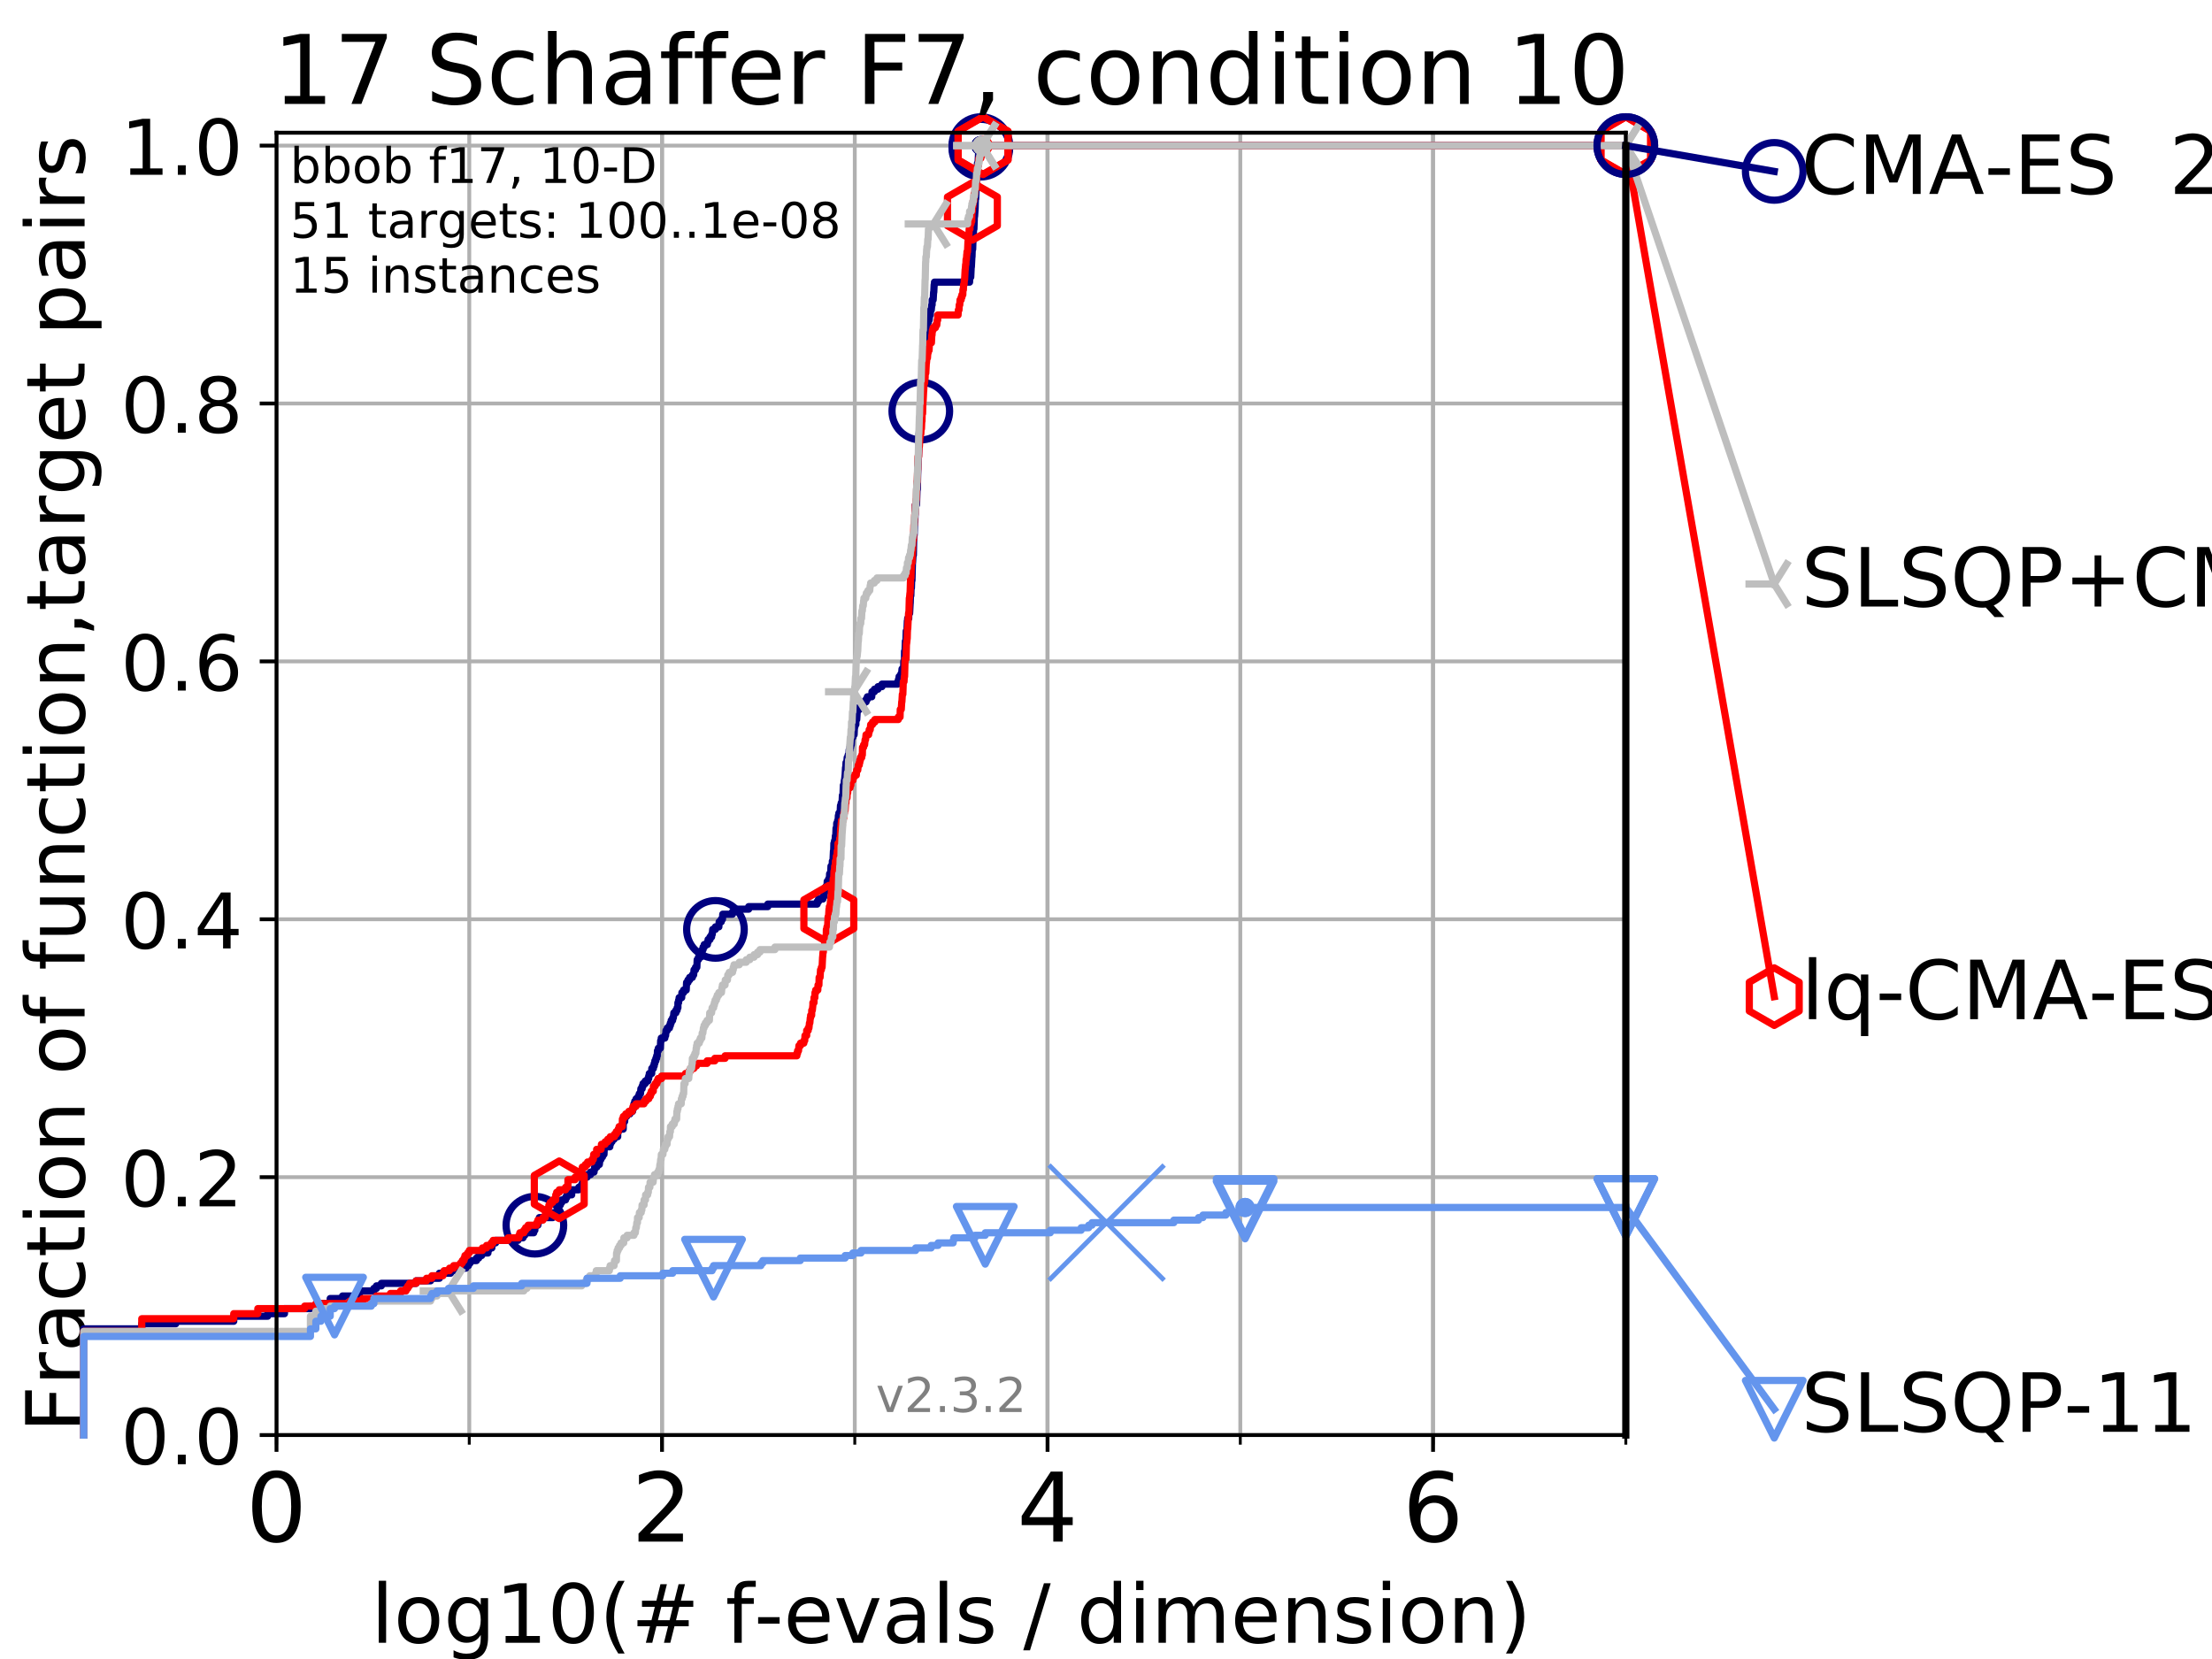 <?xml version="1.0" encoding="utf-8" standalone="no"?>
<!DOCTYPE svg PUBLIC "-//W3C//DTD SVG 1.1//EN"
  "http://www.w3.org/Graphics/SVG/1.1/DTD/svg11.dtd">
<!-- Created with matplotlib (https://matplotlib.org/) -->
<svg height="345.6pt" version="1.1" viewBox="0 0 460.8 345.6" width="460.8pt" xmlns="http://www.w3.org/2000/svg" xmlns:xlink="http://www.w3.org/1999/xlink">
 <defs>
  <style type="text/css">
*{stroke-linecap:butt;stroke-linejoin:round;}
  </style>
 </defs>
 <g id="figure_1">
  <g id="patch_1">
   <path d="M 0 345.6 
L 460.8 345.6 
L 460.8 0 
L 0 0 
z
" style="fill:#ffffff;"/>
  </g>
  <g id="axes_1">
   <g id="patch_2">
    <path d="M 57.6 298.944 
L 338.688 298.944 
L 338.688 27.648 
L 57.6 27.648 
z
" style="fill:#ffffff;"/>
   </g>
   <g id="matplotlib.axis_1">
    <g id="xtick_1">
     <g id="line2d_1">
      <path clip-path="url(#p42010bc398)" d="M 57.6 298.944 
L 57.6 27.648 
" style="fill:none;stroke:#b0b0b0;stroke-linecap:square;stroke-width:0.8;"/>
     </g>
     <g id="line2d_2">
      <defs>
       <path d="M 0 0 
L 0 3.5 
" id="md220da6e85" style="stroke:#000000;stroke-width:0.8;"/>
      </defs>
      <g>
       <use style="stroke:#000000;stroke-width:0.8;" x="57.6" xlink:href="#md220da6e85" y="298.944"/>
      </g>
     </g>
     <g id="text_1">
      <!-- 0 -->
      <defs>
       <path d="M 31.781 66.406 
Q 24.172 66.406 20.328 58.906 
Q 16.5 51.422 16.5 36.375 
Q 16.5 21.391 20.328 13.891 
Q 24.172 6.391 31.781 6.391 
Q 39.453 6.391 43.281 13.891 
Q 47.125 21.391 47.125 36.375 
Q 47.125 51.422 43.281 58.906 
Q 39.453 66.406 31.781 66.406 
z
M 31.781 74.219 
Q 44.047 74.219 50.516 64.516 
Q 56.984 54.828 56.984 36.375 
Q 56.984 17.969 50.516 8.266 
Q 44.047 -1.422 31.781 -1.422 
Q 19.531 -1.422 13.062 8.266 
Q 6.594 17.969 6.594 36.375 
Q 6.594 54.828 13.062 64.516 
Q 19.531 74.219 31.781 74.219 
z
" id="DejaVuSans-48"/>
      </defs>
      <g transform="translate(51.237 321.141)scale(0.2 -0.2)">
       <use xlink:href="#DejaVuSans-48"/>
      </g>
     </g>
    </g>
    <g id="xtick_2">
     <g id="line2d_3">
      <path clip-path="url(#p42010bc398)" d="M 137.911 298.944 
L 137.911 27.648 
" style="fill:none;stroke:#b0b0b0;stroke-linecap:square;stroke-width:0.8;"/>
     </g>
     <g id="line2d_4">
      <g>
       <use style="stroke:#000000;stroke-width:0.8;" x="137.911" xlink:href="#md220da6e85" y="298.944"/>
      </g>
     </g>
     <g id="text_2">
      <!-- 2 -->
      <defs>
       <path d="M 19.188 8.297 
L 53.609 8.297 
L 53.609 0 
L 7.328 0 
L 7.328 8.297 
Q 12.938 14.109 22.625 23.891 
Q 32.328 33.688 34.812 36.531 
Q 39.547 41.844 41.422 45.531 
Q 43.312 49.219 43.312 52.781 
Q 43.312 58.594 39.234 62.25 
Q 35.156 65.922 28.609 65.922 
Q 23.969 65.922 18.812 64.312 
Q 13.672 62.703 7.812 59.422 
L 7.812 69.391 
Q 13.766 71.781 18.938 73 
Q 24.125 74.219 28.422 74.219 
Q 39.75 74.219 46.484 68.547 
Q 53.219 62.891 53.219 53.422 
Q 53.219 48.922 51.531 44.891 
Q 49.859 40.875 45.406 35.406 
Q 44.188 33.984 37.641 27.219 
Q 31.109 20.453 19.188 8.297 
z
" id="DejaVuSans-50"/>
      </defs>
      <g transform="translate(131.548 321.141)scale(0.2 -0.2)">
       <use xlink:href="#DejaVuSans-50"/>
      </g>
     </g>
    </g>
    <g id="xtick_3">
     <g id="line2d_5">
      <path clip-path="url(#p42010bc398)" d="M 218.222 298.944 
L 218.222 27.648 
" style="fill:none;stroke:#b0b0b0;stroke-linecap:square;stroke-width:0.8;"/>
     </g>
     <g id="line2d_6">
      <g>
       <use style="stroke:#000000;stroke-width:0.8;" x="218.222" xlink:href="#md220da6e85" y="298.944"/>
      </g>
     </g>
     <g id="text_3">
      <!-- 4 -->
      <defs>
       <path d="M 37.797 64.312 
L 12.891 25.391 
L 37.797 25.391 
z
M 35.203 72.906 
L 47.609 72.906 
L 47.609 25.391 
L 58.016 25.391 
L 58.016 17.188 
L 47.609 17.188 
L 47.609 0 
L 37.797 0 
L 37.797 17.188 
L 4.891 17.188 
L 4.891 26.703 
z
" id="DejaVuSans-52"/>
      </defs>
      <g transform="translate(211.859 321.141)scale(0.2 -0.2)">
       <use xlink:href="#DejaVuSans-52"/>
      </g>
     </g>
    </g>
    <g id="xtick_4">
     <g id="line2d_7">
      <path clip-path="url(#p42010bc398)" d="M 298.533 298.944 
L 298.533 27.648 
" style="fill:none;stroke:#b0b0b0;stroke-linecap:square;stroke-width:0.8;"/>
     </g>
     <g id="line2d_8">
      <g>
       <use style="stroke:#000000;stroke-width:0.8;" x="298.533" xlink:href="#md220da6e85" y="298.944"/>
      </g>
     </g>
     <g id="text_4">
      <!-- 6 -->
      <defs>
       <path d="M 33.016 40.375 
Q 26.375 40.375 22.484 35.828 
Q 18.609 31.297 18.609 23.391 
Q 18.609 15.531 22.484 10.953 
Q 26.375 6.391 33.016 6.391 
Q 39.656 6.391 43.531 10.953 
Q 47.406 15.531 47.406 23.391 
Q 47.406 31.297 43.531 35.828 
Q 39.656 40.375 33.016 40.375 
z
M 52.594 71.297 
L 52.594 62.312 
Q 48.875 64.062 45.094 64.984 
Q 41.312 65.922 37.594 65.922 
Q 27.828 65.922 22.672 59.328 
Q 17.531 52.734 16.797 39.406 
Q 19.672 43.656 24.016 45.922 
Q 28.375 48.188 33.594 48.188 
Q 44.578 48.188 50.953 41.516 
Q 57.328 34.859 57.328 23.391 
Q 57.328 12.156 50.688 5.359 
Q 44.047 -1.422 33.016 -1.422 
Q 20.359 -1.422 13.672 8.266 
Q 6.984 17.969 6.984 36.375 
Q 6.984 53.656 15.188 63.938 
Q 23.391 74.219 37.203 74.219 
Q 40.922 74.219 44.703 73.484 
Q 48.484 72.75 52.594 71.297 
z
" id="DejaVuSans-54"/>
      </defs>
      <g transform="translate(292.17 321.141)scale(0.2 -0.2)">
       <use xlink:href="#DejaVuSans-54"/>
      </g>
     </g>
    </g>
    <g id="xtick_5">
     <g id="line2d_9">
      <path clip-path="url(#p42010bc398)" d="M 57.6 298.944 
L 57.6 27.648 
" style="fill:none;stroke:#b0b0b0;stroke-linecap:square;stroke-width:0.8;"/>
     </g>
     <g id="line2d_10">
      <defs>
       <path d="M 0 0 
L 0 2 
" id="m612c783cfd" style="stroke:#000000;stroke-width:0.6;"/>
      </defs>
      <g>
       <use style="stroke:#000000;stroke-width:0.6;" x="57.6" xlink:href="#m612c783cfd" y="298.944"/>
      </g>
     </g>
    </g>
    <g id="xtick_6">
     <g id="line2d_11">
      <path clip-path="url(#p42010bc398)" d="M 97.755 298.944 
L 97.755 27.648 
" style="fill:none;stroke:#b0b0b0;stroke-linecap:square;stroke-width:0.8;"/>
     </g>
     <g id="line2d_12">
      <g>
       <use style="stroke:#000000;stroke-width:0.6;" x="97.755" xlink:href="#m612c783cfd" y="298.944"/>
      </g>
     </g>
    </g>
    <g id="xtick_7">
     <g id="line2d_13">
      <path clip-path="url(#p42010bc398)" d="M 137.911 298.944 
L 137.911 27.648 
" style="fill:none;stroke:#b0b0b0;stroke-linecap:square;stroke-width:0.8;"/>
     </g>
     <g id="line2d_14">
      <g>
       <use style="stroke:#000000;stroke-width:0.6;" x="137.911" xlink:href="#m612c783cfd" y="298.944"/>
      </g>
     </g>
    </g>
    <g id="xtick_8">
     <g id="line2d_15">
      <path clip-path="url(#p42010bc398)" d="M 178.066 298.944 
L 178.066 27.648 
" style="fill:none;stroke:#b0b0b0;stroke-linecap:square;stroke-width:0.8;"/>
     </g>
     <g id="line2d_16">
      <g>
       <use style="stroke:#000000;stroke-width:0.6;" x="178.066" xlink:href="#m612c783cfd" y="298.944"/>
      </g>
     </g>
    </g>
    <g id="xtick_9">
     <g id="line2d_17">
      <path clip-path="url(#p42010bc398)" d="M 218.222 298.944 
L 218.222 27.648 
" style="fill:none;stroke:#b0b0b0;stroke-linecap:square;stroke-width:0.8;"/>
     </g>
     <g id="line2d_18">
      <g>
       <use style="stroke:#000000;stroke-width:0.6;" x="218.222" xlink:href="#m612c783cfd" y="298.944"/>
      </g>
     </g>
    </g>
    <g id="xtick_10">
     <g id="line2d_19">
      <path clip-path="url(#p42010bc398)" d="M 258.377 298.944 
L 258.377 27.648 
" style="fill:none;stroke:#b0b0b0;stroke-linecap:square;stroke-width:0.8;"/>
     </g>
     <g id="line2d_20">
      <g>
       <use style="stroke:#000000;stroke-width:0.6;" x="258.377" xlink:href="#m612c783cfd" y="298.944"/>
      </g>
     </g>
    </g>
    <g id="xtick_11">
     <g id="line2d_21">
      <path clip-path="url(#p42010bc398)" d="M 298.533 298.944 
L 298.533 27.648 
" style="fill:none;stroke:#b0b0b0;stroke-linecap:square;stroke-width:0.8;"/>
     </g>
     <g id="line2d_22">
      <g>
       <use style="stroke:#000000;stroke-width:0.6;" x="298.533" xlink:href="#m612c783cfd" y="298.944"/>
      </g>
     </g>
    </g>
    <g id="xtick_12">
     <g id="line2d_23">
      <path clip-path="url(#p42010bc398)" d="M 338.688 298.944 
L 338.688 27.648 
" style="fill:none;stroke:#b0b0b0;stroke-linecap:square;stroke-width:0.8;"/>
     </g>
     <g id="line2d_24">
      <g>
       <use style="stroke:#000000;stroke-width:0.6;" x="338.688" xlink:href="#m612c783cfd" y="298.944"/>
      </g>
     </g>
    </g>
    <g id="text_5">
     <!-- log10(# f-evals / dimension) -->
     <defs>
      <path d="M 9.422 75.984 
L 18.406 75.984 
L 18.406 0 
L 9.422 0 
z
" id="DejaVuSans-108"/>
      <path d="M 30.609 48.391 
Q 23.391 48.391 19.188 42.75 
Q 14.984 37.109 14.984 27.297 
Q 14.984 17.484 19.156 11.844 
Q 23.344 6.203 30.609 6.203 
Q 37.797 6.203 41.984 11.859 
Q 46.188 17.531 46.188 27.297 
Q 46.188 37.016 41.984 42.703 
Q 37.797 48.391 30.609 48.391 
z
M 30.609 56 
Q 42.328 56 49.016 48.375 
Q 55.719 40.766 55.719 27.297 
Q 55.719 13.875 49.016 6.219 
Q 42.328 -1.422 30.609 -1.422 
Q 18.844 -1.422 12.172 6.219 
Q 5.516 13.875 5.516 27.297 
Q 5.516 40.766 12.172 48.375 
Q 18.844 56 30.609 56 
z
" id="DejaVuSans-111"/>
      <path d="M 45.406 27.984 
Q 45.406 37.75 41.375 43.109 
Q 37.359 48.484 30.078 48.484 
Q 22.859 48.484 18.828 43.109 
Q 14.797 37.75 14.797 27.984 
Q 14.797 18.266 18.828 12.891 
Q 22.859 7.516 30.078 7.516 
Q 37.359 7.516 41.375 12.891 
Q 45.406 18.266 45.406 27.984 
z
M 54.391 6.781 
Q 54.391 -7.172 48.188 -13.984 
Q 42 -20.797 29.203 -20.797 
Q 24.469 -20.797 20.266 -20.094 
Q 16.062 -19.391 12.109 -17.922 
L 12.109 -9.188 
Q 16.062 -11.328 19.922 -12.344 
Q 23.781 -13.375 27.781 -13.375 
Q 36.625 -13.375 41.016 -8.766 
Q 45.406 -4.156 45.406 5.172 
L 45.406 9.625 
Q 42.625 4.781 38.281 2.391 
Q 33.938 0 27.875 0 
Q 17.828 0 11.672 7.656 
Q 5.516 15.328 5.516 27.984 
Q 5.516 40.672 11.672 48.328 
Q 17.828 56 27.875 56 
Q 33.938 56 38.281 53.609 
Q 42.625 51.219 45.406 46.391 
L 45.406 54.688 
L 54.391 54.688 
z
" id="DejaVuSans-103"/>
      <path d="M 12.406 8.297 
L 28.516 8.297 
L 28.516 63.922 
L 10.984 60.406 
L 10.984 69.391 
L 28.422 72.906 
L 38.281 72.906 
L 38.281 8.297 
L 54.391 8.297 
L 54.391 0 
L 12.406 0 
z
" id="DejaVuSans-49"/>
      <path d="M 31 75.875 
Q 24.469 64.656 21.281 53.656 
Q 18.109 42.672 18.109 31.391 
Q 18.109 20.125 21.312 9.062 
Q 24.516 -2 31 -13.188 
L 23.188 -13.188 
Q 15.875 -1.703 12.234 9.375 
Q 8.594 20.453 8.594 31.391 
Q 8.594 42.281 12.203 53.312 
Q 15.828 64.359 23.188 75.875 
z
" id="DejaVuSans-40"/>
      <path d="M 51.125 44 
L 36.922 44 
L 32.812 27.688 
L 47.125 27.688 
z
M 43.797 71.781 
L 38.719 51.516 
L 52.984 51.516 
L 58.109 71.781 
L 65.922 71.781 
L 60.891 51.516 
L 76.125 51.516 
L 76.125 44 
L 58.984 44 
L 54.984 27.688 
L 70.516 27.688 
L 70.516 20.219 
L 53.078 20.219 
L 48 0 
L 40.188 0 
L 45.219 20.219 
L 30.906 20.219 
L 25.875 0 
L 18.016 0 
L 23.094 20.219 
L 7.719 20.219 
L 7.719 27.688 
L 24.906 27.688 
L 29 44 
L 13.281 44 
L 13.281 51.516 
L 30.906 51.516 
L 35.891 71.781 
z
" id="DejaVuSans-35"/>
      <path id="DejaVuSans-32"/>
      <path d="M 37.109 75.984 
L 37.109 68.5 
L 28.516 68.5 
Q 23.688 68.5 21.797 66.547 
Q 19.922 64.594 19.922 59.516 
L 19.922 54.688 
L 34.719 54.688 
L 34.719 47.703 
L 19.922 47.703 
L 19.922 0 
L 10.891 0 
L 10.891 47.703 
L 2.297 47.703 
L 2.297 54.688 
L 10.891 54.688 
L 10.891 58.5 
Q 10.891 67.625 15.141 71.797 
Q 19.391 75.984 28.609 75.984 
z
" id="DejaVuSans-102"/>
      <path d="M 4.891 31.391 
L 31.203 31.391 
L 31.203 23.391 
L 4.891 23.391 
z
" id="DejaVuSans-45"/>
      <path d="M 56.203 29.594 
L 56.203 25.203 
L 14.891 25.203 
Q 15.484 15.922 20.484 11.062 
Q 25.484 6.203 34.422 6.203 
Q 39.594 6.203 44.453 7.469 
Q 49.312 8.734 54.109 11.281 
L 54.109 2.781 
Q 49.266 0.734 44.188 -0.344 
Q 39.109 -1.422 33.891 -1.422 
Q 20.797 -1.422 13.156 6.188 
Q 5.516 13.812 5.516 26.812 
Q 5.516 40.234 12.766 48.109 
Q 20.016 56 32.328 56 
Q 43.359 56 49.781 48.891 
Q 56.203 41.797 56.203 29.594 
z
M 47.219 32.234 
Q 47.125 39.594 43.094 43.984 
Q 39.062 48.391 32.422 48.391 
Q 24.906 48.391 20.391 44.141 
Q 15.875 39.891 15.188 32.172 
z
" id="DejaVuSans-101"/>
      <path d="M 2.984 54.688 
L 12.5 54.688 
L 29.594 8.797 
L 46.688 54.688 
L 56.203 54.688 
L 35.688 0 
L 23.484 0 
z
" id="DejaVuSans-118"/>
      <path d="M 34.281 27.484 
Q 23.391 27.484 19.188 25 
Q 14.984 22.516 14.984 16.5 
Q 14.984 11.719 18.141 8.906 
Q 21.297 6.109 26.703 6.109 
Q 34.188 6.109 38.703 11.406 
Q 43.219 16.703 43.219 25.484 
L 43.219 27.484 
z
M 52.203 31.203 
L 52.203 0 
L 43.219 0 
L 43.219 8.297 
Q 40.141 3.328 35.547 0.953 
Q 30.953 -1.422 24.312 -1.422 
Q 15.922 -1.422 10.953 3.297 
Q 6 8.016 6 15.922 
Q 6 25.141 12.172 29.828 
Q 18.359 34.516 30.609 34.516 
L 43.219 34.516 
L 43.219 35.406 
Q 43.219 41.609 39.141 45 
Q 35.062 48.391 27.688 48.391 
Q 23 48.391 18.547 47.266 
Q 14.109 46.141 10.016 43.891 
L 10.016 52.203 
Q 14.938 54.109 19.578 55.047 
Q 24.219 56 28.609 56 
Q 40.484 56 46.344 49.844 
Q 52.203 43.703 52.203 31.203 
z
" id="DejaVuSans-97"/>
      <path d="M 44.281 53.078 
L 44.281 44.578 
Q 40.484 46.531 36.375 47.5 
Q 32.281 48.484 27.875 48.484 
Q 21.188 48.484 17.844 46.438 
Q 14.5 44.391 14.5 40.281 
Q 14.5 37.156 16.891 35.375 
Q 19.281 33.594 26.516 31.984 
L 29.594 31.297 
Q 39.156 29.25 43.188 25.516 
Q 47.219 21.781 47.219 15.094 
Q 47.219 7.469 41.188 3.016 
Q 35.156 -1.422 24.609 -1.422 
Q 20.219 -1.422 15.453 -0.562 
Q 10.688 0.297 5.422 2 
L 5.422 11.281 
Q 10.406 8.688 15.234 7.391 
Q 20.062 6.109 24.812 6.109 
Q 31.156 6.109 34.562 8.281 
Q 37.984 10.453 37.984 14.406 
Q 37.984 18.062 35.516 20.016 
Q 33.062 21.969 24.703 23.781 
L 21.578 24.516 
Q 13.234 26.266 9.516 29.906 
Q 5.812 33.547 5.812 39.891 
Q 5.812 47.609 11.281 51.797 
Q 16.75 56 26.812 56 
Q 31.781 56 36.172 55.266 
Q 40.578 54.547 44.281 53.078 
z
" id="DejaVuSans-115"/>
      <path d="M 25.391 72.906 
L 33.688 72.906 
L 8.297 -9.281 
L 0 -9.281 
z
" id="DejaVuSans-47"/>
      <path d="M 45.406 46.391 
L 45.406 75.984 
L 54.391 75.984 
L 54.391 0 
L 45.406 0 
L 45.406 8.203 
Q 42.578 3.328 38.25 0.953 
Q 33.938 -1.422 27.875 -1.422 
Q 17.969 -1.422 11.734 6.484 
Q 5.516 14.406 5.516 27.297 
Q 5.516 40.188 11.734 48.094 
Q 17.969 56 27.875 56 
Q 33.938 56 38.25 53.625 
Q 42.578 51.266 45.406 46.391 
z
M 14.797 27.297 
Q 14.797 17.391 18.875 11.75 
Q 22.953 6.109 30.078 6.109 
Q 37.203 6.109 41.297 11.75 
Q 45.406 17.391 45.406 27.297 
Q 45.406 37.203 41.297 42.844 
Q 37.203 48.484 30.078 48.484 
Q 22.953 48.484 18.875 42.844 
Q 14.797 37.203 14.797 27.297 
z
" id="DejaVuSans-100"/>
      <path d="M 9.422 54.688 
L 18.406 54.688 
L 18.406 0 
L 9.422 0 
z
M 9.422 75.984 
L 18.406 75.984 
L 18.406 64.594 
L 9.422 64.594 
z
" id="DejaVuSans-105"/>
      <path d="M 52 44.188 
Q 55.375 50.25 60.062 53.125 
Q 64.75 56 71.094 56 
Q 79.641 56 84.281 50.016 
Q 88.922 44.047 88.922 33.016 
L 88.922 0 
L 79.891 0 
L 79.891 32.719 
Q 79.891 40.578 77.094 44.375 
Q 74.312 48.188 68.609 48.188 
Q 61.625 48.188 57.562 43.547 
Q 53.516 38.922 53.516 30.906 
L 53.516 0 
L 44.484 0 
L 44.484 32.719 
Q 44.484 40.625 41.703 44.406 
Q 38.922 48.188 33.109 48.188 
Q 26.219 48.188 22.156 43.531 
Q 18.109 38.875 18.109 30.906 
L 18.109 0 
L 9.078 0 
L 9.078 54.688 
L 18.109 54.688 
L 18.109 46.188 
Q 21.188 51.219 25.484 53.609 
Q 29.781 56 35.688 56 
Q 41.656 56 45.828 52.969 
Q 50 49.953 52 44.188 
z
" id="DejaVuSans-109"/>
      <path d="M 54.891 33.016 
L 54.891 0 
L 45.906 0 
L 45.906 32.719 
Q 45.906 40.484 42.875 44.328 
Q 39.844 48.188 33.797 48.188 
Q 26.516 48.188 22.312 43.547 
Q 18.109 38.922 18.109 30.906 
L 18.109 0 
L 9.078 0 
L 9.078 54.688 
L 18.109 54.688 
L 18.109 46.188 
Q 21.344 51.125 25.703 53.562 
Q 30.078 56 35.797 56 
Q 45.219 56 50.047 50.172 
Q 54.891 44.344 54.891 33.016 
z
" id="DejaVuSans-110"/>
      <path d="M 8.016 75.875 
L 15.828 75.875 
Q 23.141 64.359 26.781 53.312 
Q 30.422 42.281 30.422 31.391 
Q 30.422 20.453 26.781 9.375 
Q 23.141 -1.703 15.828 -13.188 
L 8.016 -13.188 
Q 14.5 -2 17.703 9.062 
Q 20.906 20.125 20.906 31.391 
Q 20.906 42.672 17.703 53.656 
Q 14.5 64.656 8.016 75.875 
z
" id="DejaVuSans-41"/>
     </defs>
     <g transform="translate(77.303 342.218)scale(0.17 -0.17)">
      <use xlink:href="#DejaVuSans-108"/>
      <use x="27.783" xlink:href="#DejaVuSans-111"/>
      <use x="88.965" xlink:href="#DejaVuSans-103"/>
      <use x="152.441" xlink:href="#DejaVuSans-49"/>
      <use x="216.064" xlink:href="#DejaVuSans-48"/>
      <use x="279.688" xlink:href="#DejaVuSans-40"/>
      <use x="318.701" xlink:href="#DejaVuSans-35"/>
      <use x="402.49" xlink:href="#DejaVuSans-32"/>
      <use x="434.277" xlink:href="#DejaVuSans-102"/>
      <use x="469.404" xlink:href="#DejaVuSans-45"/>
      <use x="505.488" xlink:href="#DejaVuSans-101"/>
      <use x="567.012" xlink:href="#DejaVuSans-118"/>
      <use x="626.191" xlink:href="#DejaVuSans-97"/>
      <use x="687.471" xlink:href="#DejaVuSans-108"/>
      <use x="715.254" xlink:href="#DejaVuSans-115"/>
      <use x="767.354" xlink:href="#DejaVuSans-32"/>
      <use x="799.141" xlink:href="#DejaVuSans-47"/>
      <use x="832.832" xlink:href="#DejaVuSans-32"/>
      <use x="864.619" xlink:href="#DejaVuSans-100"/>
      <use x="928.096" xlink:href="#DejaVuSans-105"/>
      <use x="955.879" xlink:href="#DejaVuSans-109"/>
      <use x="1053.291" xlink:href="#DejaVuSans-101"/>
      <use x="1114.814" xlink:href="#DejaVuSans-110"/>
      <use x="1178.193" xlink:href="#DejaVuSans-115"/>
      <use x="1230.293" xlink:href="#DejaVuSans-105"/>
      <use x="1258.076" xlink:href="#DejaVuSans-111"/>
      <use x="1319.258" xlink:href="#DejaVuSans-110"/>
      <use x="1382.637" xlink:href="#DejaVuSans-41"/>
     </g>
    </g>
   </g>
   <g id="matplotlib.axis_2">
    <g id="ytick_1">
     <g id="line2d_25">
      <path clip-path="url(#p42010bc398)" d="M 57.6 298.944 
L 338.688 298.944 
" style="fill:none;stroke:#b0b0b0;stroke-linecap:square;stroke-width:0.8;"/>
     </g>
     <g id="line2d_26">
      <defs>
       <path d="M 0 0 
L -3.5 0 
" id="m19cbd3aebf" style="stroke:#000000;stroke-width:0.8;"/>
      </defs>
      <g>
       <use style="stroke:#000000;stroke-width:0.8;" x="57.6" xlink:href="#m19cbd3aebf" y="298.944"/>
      </g>
     </g>
     <g id="text_6">
      <!-- 0.0 -->
      <defs>
       <path d="M 10.688 12.406 
L 21 12.406 
L 21 0 
L 10.688 0 
z
" id="DejaVuSans-46"/>
      </defs>
      <g transform="translate(25.155 305.023)scale(0.16 -0.16)">
       <use xlink:href="#DejaVuSans-48"/>
       <use x="63.623" xlink:href="#DejaVuSans-46"/>
       <use x="95.41" xlink:href="#DejaVuSans-48"/>
      </g>
     </g>
    </g>
    <g id="ytick_2">
     <g id="line2d_27">
      <path clip-path="url(#p42010bc398)" d="M 57.6 245.222 
L 338.688 245.222 
" style="fill:none;stroke:#b0b0b0;stroke-linecap:square;stroke-width:0.8;"/>
     </g>
     <g id="line2d_28">
      <g>
       <use style="stroke:#000000;stroke-width:0.8;" x="57.6" xlink:href="#m19cbd3aebf" y="245.222"/>
      </g>
     </g>
     <g id="text_7">
      <!-- 0.2 -->
      <g transform="translate(25.155 251.301)scale(0.16 -0.16)">
       <use xlink:href="#DejaVuSans-48"/>
       <use x="63.623" xlink:href="#DejaVuSans-46"/>
       <use x="95.41" xlink:href="#DejaVuSans-50"/>
      </g>
     </g>
    </g>
    <g id="ytick_3">
     <g id="line2d_29">
      <path clip-path="url(#p42010bc398)" d="M 57.6 191.5 
L 338.688 191.5 
" style="fill:none;stroke:#b0b0b0;stroke-linecap:square;stroke-width:0.8;"/>
     </g>
     <g id="line2d_30">
      <g>
       <use style="stroke:#000000;stroke-width:0.8;" x="57.6" xlink:href="#m19cbd3aebf" y="191.5"/>
      </g>
     </g>
     <g id="text_8">
      <!-- 0.4 -->
      <g transform="translate(25.155 197.579)scale(0.16 -0.16)">
       <use xlink:href="#DejaVuSans-48"/>
       <use x="63.623" xlink:href="#DejaVuSans-46"/>
       <use x="95.41" xlink:href="#DejaVuSans-52"/>
      </g>
     </g>
    </g>
    <g id="ytick_4">
     <g id="line2d_31">
      <path clip-path="url(#p42010bc398)" d="M 57.6 137.778 
L 338.688 137.778 
" style="fill:none;stroke:#b0b0b0;stroke-linecap:square;stroke-width:0.8;"/>
     </g>
     <g id="line2d_32">
      <g>
       <use style="stroke:#000000;stroke-width:0.8;" x="57.6" xlink:href="#m19cbd3aebf" y="137.778"/>
      </g>
     </g>
     <g id="text_9">
      <!-- 0.6 -->
      <g transform="translate(25.155 143.857)scale(0.16 -0.16)">
       <use xlink:href="#DejaVuSans-48"/>
       <use x="63.623" xlink:href="#DejaVuSans-46"/>
       <use x="95.41" xlink:href="#DejaVuSans-54"/>
      </g>
     </g>
    </g>
    <g id="ytick_5">
     <g id="line2d_33">
      <path clip-path="url(#p42010bc398)" d="M 57.6 84.056 
L 338.688 84.056 
" style="fill:none;stroke:#b0b0b0;stroke-linecap:square;stroke-width:0.8;"/>
     </g>
     <g id="line2d_34">
      <g>
       <use style="stroke:#000000;stroke-width:0.8;" x="57.6" xlink:href="#m19cbd3aebf" y="84.056"/>
      </g>
     </g>
     <g id="text_10">
      <!-- 0.8 -->
      <defs>
       <path d="M 31.781 34.625 
Q 24.75 34.625 20.719 30.859 
Q 16.703 27.094 16.703 20.516 
Q 16.703 13.922 20.719 10.156 
Q 24.75 6.391 31.781 6.391 
Q 38.812 6.391 42.859 10.172 
Q 46.922 13.969 46.922 20.516 
Q 46.922 27.094 42.891 30.859 
Q 38.875 34.625 31.781 34.625 
z
M 21.922 38.812 
Q 15.578 40.375 12.031 44.719 
Q 8.5 49.078 8.5 55.328 
Q 8.5 64.062 14.719 69.141 
Q 20.953 74.219 31.781 74.219 
Q 42.672 74.219 48.875 69.141 
Q 55.078 64.062 55.078 55.328 
Q 55.078 49.078 51.531 44.719 
Q 48 40.375 41.703 38.812 
Q 48.828 37.156 52.797 32.312 
Q 56.781 27.484 56.781 20.516 
Q 56.781 9.906 50.312 4.234 
Q 43.844 -1.422 31.781 -1.422 
Q 19.734 -1.422 13.25 4.234 
Q 6.781 9.906 6.781 20.516 
Q 6.781 27.484 10.781 32.312 
Q 14.797 37.156 21.922 38.812 
z
M 18.312 54.391 
Q 18.312 48.734 21.844 45.562 
Q 25.391 42.391 31.781 42.391 
Q 38.141 42.391 41.719 45.562 
Q 45.312 48.734 45.312 54.391 
Q 45.312 60.062 41.719 63.234 
Q 38.141 66.406 31.781 66.406 
Q 25.391 66.406 21.844 63.234 
Q 18.312 60.062 18.312 54.391 
z
" id="DejaVuSans-56"/>
      </defs>
      <g transform="translate(25.155 90.135)scale(0.16 -0.16)">
       <use xlink:href="#DejaVuSans-48"/>
       <use x="63.623" xlink:href="#DejaVuSans-46"/>
       <use x="95.41" xlink:href="#DejaVuSans-56"/>
      </g>
     </g>
    </g>
    <g id="ytick_6">
     <g id="line2d_35">
      <path clip-path="url(#p42010bc398)" d="M 57.6 30.334 
L 338.688 30.334 
" style="fill:none;stroke:#b0b0b0;stroke-linecap:square;stroke-width:0.8;"/>
     </g>
     <g id="line2d_36">
      <g>
       <use style="stroke:#000000;stroke-width:0.8;" x="57.6" xlink:href="#m19cbd3aebf" y="30.334"/>
      </g>
     </g>
     <g id="text_11">
      <!-- 1.0 -->
      <g transform="translate(25.155 36.413)scale(0.16 -0.16)">
       <use xlink:href="#DejaVuSans-49"/>
       <use x="63.623" xlink:href="#DejaVuSans-46"/>
       <use x="95.41" xlink:href="#DejaVuSans-48"/>
      </g>
     </g>
    </g>
    <g id="text_12">
     <!-- Fraction of function,target pairs -->
     <defs>
      <path d="M 9.812 72.906 
L 51.703 72.906 
L 51.703 64.594 
L 19.672 64.594 
L 19.672 43.109 
L 48.578 43.109 
L 48.578 34.812 
L 19.672 34.812 
L 19.672 0 
L 9.812 0 
z
" id="DejaVuSans-70"/>
      <path d="M 41.109 46.297 
Q 39.594 47.172 37.812 47.578 
Q 36.031 48 33.891 48 
Q 26.266 48 22.188 43.047 
Q 18.109 38.094 18.109 28.812 
L 18.109 0 
L 9.078 0 
L 9.078 54.688 
L 18.109 54.688 
L 18.109 46.188 
Q 20.953 51.172 25.484 53.578 
Q 30.031 56 36.531 56 
Q 37.453 56 38.578 55.875 
Q 39.703 55.766 41.062 55.516 
z
" id="DejaVuSans-114"/>
      <path d="M 48.781 52.594 
L 48.781 44.188 
Q 44.969 46.297 41.141 47.344 
Q 37.312 48.391 33.406 48.391 
Q 24.656 48.391 19.812 42.844 
Q 14.984 37.312 14.984 27.297 
Q 14.984 17.281 19.812 11.734 
Q 24.656 6.203 33.406 6.203 
Q 37.312 6.203 41.141 7.25 
Q 44.969 8.297 48.781 10.406 
L 48.781 2.094 
Q 45.016 0.344 40.984 -0.531 
Q 36.969 -1.422 32.422 -1.422 
Q 20.062 -1.422 12.781 6.344 
Q 5.516 14.109 5.516 27.297 
Q 5.516 40.672 12.859 48.328 
Q 20.219 56 33.016 56 
Q 37.156 56 41.109 55.141 
Q 45.062 54.297 48.781 52.594 
z
" id="DejaVuSans-99"/>
      <path d="M 18.312 70.219 
L 18.312 54.688 
L 36.812 54.688 
L 36.812 47.703 
L 18.312 47.703 
L 18.312 18.016 
Q 18.312 11.328 20.141 9.422 
Q 21.969 7.516 27.594 7.516 
L 36.812 7.516 
L 36.812 0 
L 27.594 0 
Q 17.188 0 13.234 3.875 
Q 9.281 7.766 9.281 18.016 
L 9.281 47.703 
L 2.688 47.703 
L 2.688 54.688 
L 9.281 54.688 
L 9.281 70.219 
z
" id="DejaVuSans-116"/>
      <path d="M 8.5 21.578 
L 8.5 54.688 
L 17.484 54.688 
L 17.484 21.922 
Q 17.484 14.156 20.5 10.266 
Q 23.531 6.391 29.594 6.391 
Q 36.859 6.391 41.078 11.031 
Q 45.312 15.672 45.312 23.688 
L 45.312 54.688 
L 54.297 54.688 
L 54.297 0 
L 45.312 0 
L 45.312 8.406 
Q 42.047 3.422 37.719 1 
Q 33.406 -1.422 27.688 -1.422 
Q 18.266 -1.422 13.375 4.438 
Q 8.5 10.297 8.5 21.578 
z
M 31.109 56 
z
" id="DejaVuSans-117"/>
      <path d="M 11.719 12.406 
L 22.016 12.406 
L 22.016 4 
L 14.016 -11.625 
L 7.719 -11.625 
L 11.719 4 
z
" id="DejaVuSans-44"/>
      <path d="M 18.109 8.203 
L 18.109 -20.797 
L 9.078 -20.797 
L 9.078 54.688 
L 18.109 54.688 
L 18.109 46.391 
Q 20.953 51.266 25.266 53.625 
Q 29.594 56 35.594 56 
Q 45.562 56 51.781 48.094 
Q 58.016 40.188 58.016 27.297 
Q 58.016 14.406 51.781 6.484 
Q 45.562 -1.422 35.594 -1.422 
Q 29.594 -1.422 25.266 0.953 
Q 20.953 3.328 18.109 8.203 
z
M 48.688 27.297 
Q 48.688 37.203 44.609 42.844 
Q 40.531 48.484 33.406 48.484 
Q 26.266 48.484 22.188 42.844 
Q 18.109 37.203 18.109 27.297 
Q 18.109 17.391 22.188 11.75 
Q 26.266 6.109 33.406 6.109 
Q 40.531 6.109 44.609 11.75 
Q 48.688 17.391 48.688 27.297 
z
" id="DejaVuSans-112"/>
     </defs>
     <g transform="translate(17.62 298.435)rotate(-90)scale(0.17 -0.17)">
      <use xlink:href="#DejaVuSans-70"/>
      <use x="57.41" xlink:href="#DejaVuSans-114"/>
      <use x="98.523" xlink:href="#DejaVuSans-97"/>
      <use x="159.803" xlink:href="#DejaVuSans-99"/>
      <use x="214.783" xlink:href="#DejaVuSans-116"/>
      <use x="253.992" xlink:href="#DejaVuSans-105"/>
      <use x="281.775" xlink:href="#DejaVuSans-111"/>
      <use x="342.957" xlink:href="#DejaVuSans-110"/>
      <use x="406.336" xlink:href="#DejaVuSans-32"/>
      <use x="438.123" xlink:href="#DejaVuSans-111"/>
      <use x="499.305" xlink:href="#DejaVuSans-102"/>
      <use x="534.51" xlink:href="#DejaVuSans-32"/>
      <use x="566.297" xlink:href="#DejaVuSans-102"/>
      <use x="601.502" xlink:href="#DejaVuSans-117"/>
      <use x="664.881" xlink:href="#DejaVuSans-110"/>
      <use x="728.26" xlink:href="#DejaVuSans-99"/>
      <use x="783.24" xlink:href="#DejaVuSans-116"/>
      <use x="822.449" xlink:href="#DejaVuSans-105"/>
      <use x="850.232" xlink:href="#DejaVuSans-111"/>
      <use x="911.414" xlink:href="#DejaVuSans-110"/>
      <use x="974.793" xlink:href="#DejaVuSans-44"/>
      <use x="1006.58" xlink:href="#DejaVuSans-116"/>
      <use x="1045.789" xlink:href="#DejaVuSans-97"/>
      <use x="1107.068" xlink:href="#DejaVuSans-114"/>
      <use x="1148.166" xlink:href="#DejaVuSans-103"/>
      <use x="1211.643" xlink:href="#DejaVuSans-101"/>
      <use x="1273.166" xlink:href="#DejaVuSans-116"/>
      <use x="1312.375" xlink:href="#DejaVuSans-32"/>
      <use x="1344.162" xlink:href="#DejaVuSans-112"/>
      <use x="1407.639" xlink:href="#DejaVuSans-97"/>
      <use x="1468.918" xlink:href="#DejaVuSans-105"/>
      <use x="1496.701" xlink:href="#DejaVuSans-114"/>
      <use x="1537.814" xlink:href="#DejaVuSans-115"/>
     </g>
    </g>
   </g>
   <g id="line2d_37">
    <defs>
     <path d="M 0 1.5 
C 0.398 1.5 0.779 1.342 1.061 1.061 
C 1.342 0.779 1.5 0.398 1.5 0 
C 1.5 -0.398 1.342 -0.779 1.061 -1.061 
C 0.779 -1.342 0.398 -1.5 0 -1.5 
C -0.398 -1.5 -0.779 -1.342 -1.061 -1.061 
C -1.342 -0.779 -1.5 -0.398 -1.5 0 
C -1.5 0.398 -1.342 0.779 -1.061 1.061 
C -0.779 1.342 -0.398 1.5 0 1.5 
z
" id="m4b52027d5c" style="stroke:#000080;"/>
    </defs>
    <g>
     <use style="fill:#000080;stroke:#000080;" x="204.322" xlink:href="#m4b52027d5c" y="30.334"/>
     <use style="fill:#000080;stroke:#000080;" x="204.322" xlink:href="#m4b52027d5c" y="30.334"/>
    </g>
   </g>
   <g id="line2d_38">
    <path d="M 17.445 298.944 
L 17.445 276.823 
L 29.533 276.823 
L 29.533 275.77 
L 36.604 275.77 
L 36.604 275.243 
L 48.692 275.243 
L 48.692 274.19 
L 55.763 274.19 
L 55.763 273.663 
L 59.262 273.663 
L 59.262 272.61 
L 64.671 272.61 
L 64.671 272.083 
L 66.854 272.083 
L 66.854 271.556 
L 68.793 271.556 
L 68.793 270.503 
L 71.35 270.503 
L 71.35 269.976 
L 74.263 269.976 
L 74.263 269.45 
L 74.922 269.45 
L 74.922 268.923 
L 77.885 268.923 
L 77.885 268.396 
L 78.421 268.396 
L 78.421 267.87 
L 79.447 267.87 
L 79.447 267.343 
L 86.684 267.343 
L 86.684 266.816 
L 89.698 266.816 
L 89.698 266.289 
L 91.535 266.289 
L 91.535 265.236 
L 93.864 265.236 
L 93.864 264.709 
L 95.526 264.709 
L 95.526 264.183 
L 97.044 264.183 
L 97.044 263.656 
L 97.58 263.656 
L 97.58 263.129 
L 97.929 263.129 
L 97.929 262.603 
L 99.258 262.603 
L 99.258 262.076 
L 99.732 262.076 
L 99.732 261.549 
L 100.344 261.549 
L 100.344 261.023 
L 101.647 261.023 
L 101.647 260.496 
L 101.786 260.496 
L 101.786 259.969 
L 102.465 259.969 
L 102.465 258.916 
L 103.246 258.916 
L 103.246 258.389 
L 107.909 258.389 
L 107.909 257.862 
L 108.949 257.862 
L 108.949 257.336 
L 109.312 257.336 
L 109.312 256.809 
L 111.186 256.809 
L 111.186 256.282 
L 111.426 256.282 
L 111.426 255.229 
L 112.052 255.229 
L 112.052 254.702 
L 112.205 254.702 
L 112.205 254.176 
L 112.356 254.176 
L 112.356 253.649 
L 115.141 253.649 
L 115.141 253.122 
L 115.397 253.122 
L 115.397 252.596 
L 116.142 252.596 
L 116.142 252.069 
L 116.263 252.069 
L 116.263 251.016 
L 116.739 251.016 
L 116.739 250.489 
L 117.03 250.489 
L 117.03 249.962 
L 117.821 249.962 
L 117.821 249.436 
L 118.094 249.436 
L 118.094 248.909 
L 119.097 248.909 
L 119.097 247.855 
L 120.572 247.855 
L 120.572 247.329 
L 121.128 247.329 
L 121.128 246.802 
L 121.31 246.802 
L 121.4 245.749 
L 121.668 245.749 
L 121.668 245.222 
L 122.319 245.222 
L 122.319 244.695 
L 123.03 244.695 
L 123.03 244.169 
L 123.751 244.169 
L 123.751 243.642 
L 123.869 243.642 
L 123.869 243.115 
L 124.331 243.115 
L 124.331 242.589 
L 124.855 242.589 
L 124.965 241.535 
L 125.183 241.535 
L 125.183 241.009 
L 125.506 241.009 
L 125.506 240.482 
L 125.823 240.482 
L 125.892 238.902 
L 127.035 238.902 
L 127.035 238.375 
L 127.165 238.375 
L 127.165 237.848 
L 127.485 237.848 
L 127.485 237.322 
L 127.923 237.322 
L 127.923 236.795 
L 128.68 236.795 
L 128.68 235.742 
L 128.856 235.742 
L 128.856 235.215 
L 129.826 235.215 
L 129.853 233.635 
L 130.128 233.635 
L 130.182 232.582 
L 130.532 232.582 
L 130.532 232.055 
L 131.211 232.055 
L 131.211 231.528 
L 131.765 231.528 
L 131.765 231.001 
L 131.938 231.001 
L 131.938 230.475 
L 132.06 230.475 
L 132.06 229.948 
L 132.23 229.948 
L 132.23 229.421 
L 132.518 229.421 
L 132.518 228.895 
L 132.964 228.895 
L 132.964 228.368 
L 133.171 228.368 
L 133.171 227.841 
L 133.421 227.841 
L 133.511 226.788 
L 133.778 226.788 
L 133.778 226.261 
L 133.954 226.261 
L 133.954 225.735 
L 134.407 225.735 
L 134.407 225.208 
L 134.953 225.208 
L 134.953 224.681 
L 135.138 224.681 
L 135.138 224.155 
L 135.26 224.155 
L 135.26 223.628 
L 135.761 223.628 
L 135.78 222.575 
L 136.112 222.575 
L 136.112 222.048 
L 136.285 222.048 
L 136.285 221.521 
L 136.419 221.521 
L 136.419 220.994 
L 136.627 220.994 
L 136.627 220.468 
L 136.795 220.468 
L 136.795 219.941 
L 136.924 219.941 
L 136.961 218.888 
L 137.144 218.888 
L 137.144 218.361 
L 137.559 218.361 
L 137.63 216.781 
L 137.753 216.781 
L 137.753 216.254 
L 138.494 216.254 
L 138.494 215.728 
L 138.662 215.728 
L 138.745 214.674 
L 139.009 214.674 
L 139.009 214.148 
L 139.462 214.148 
L 139.462 213.621 
L 139.652 213.621 
L 139.652 213.094 
L 139.825 213.094 
L 139.825 212.567 
L 140.119 212.567 
L 140.119 212.041 
L 140.272 212.041 
L 140.379 210.987 
L 140.797 210.987 
L 140.797 210.461 
L 141.061 210.461 
L 141.061 209.934 
L 141.221 209.934 
L 141.221 208.881 
L 141.364 208.881 
L 141.364 208.354 
L 141.478 208.354 
L 141.478 207.827 
L 142.01 207.827 
L 142.052 206.774 
L 142.406 206.774 
L 142.406 206.247 
L 142.95 206.247 
L 143.028 204.667 
L 143.324 204.667 
L 143.324 204.141 
L 143.666 204.141 
L 143.666 203.614 
L 144.234 203.614 
L 144.234 203.087 
L 144.499 203.087 
L 144.582 202.034 
L 144.889 202.034 
L 144.889 201.507 
L 145.167 201.507 
L 145.236 199.927 
L 145.497 199.927 
L 145.497 199.4 
L 145.954 199.4 
L 146.053 198.347 
L 146.281 198.347 
L 146.281 197.82 
L 146.463 197.82 
L 146.463 197.294 
L 146.707 197.294 
L 146.707 196.767 
L 147.358 196.767 
L 147.358 196.24 
L 147.51 196.24 
L 147.51 195.714 
L 147.908 195.714 
L 147.908 195.187 
L 148.239 195.187 
L 148.239 194.66 
L 148.373 194.66 
L 148.469 193.607 
L 149.04 193.607 
L 149.04 193.08 
L 149.753 193.08 
L 149.815 192.027 
L 150.25 192.027 
L 150.25 191.5 
L 150.506 191.5 
L 150.565 190.447 
L 152.595 190.447 
L 152.595 189.92 
L 153.207 189.92 
L 153.207 189.393 
L 155.966 189.393 
L 155.966 188.867 
L 159.946 188.867 
L 159.946 188.34 
L 170.229 188.34 
L 170.229 187.813 
L 170.513 187.813 
L 170.513 187.287 
L 171.422 187.287 
L 171.422 186.76 
L 171.668 186.76 
L 171.759 185.706 
L 171.963 185.706 
L 172.062 184.653 
L 172.274 184.653 
L 172.323 183.6 
L 172.623 183.6 
L 172.623 183.073 
L 172.782 183.073 
L 172.822 182.02 
L 173.031 182.02 
L 173.112 180.44 
L 173.349 180.44 
L 173.397 179.386 
L 173.526 179.386 
L 173.623 177.28 
L 173.671 177.28 
L 173.715 175.699 
L 173.845 175.699 
L 173.845 175.173 
L 173.962 175.173 
L 174.026 174.119 
L 174.105 174.119 
L 174.162 172.539 
L 174.281 172.539 
L 174.305 171.486 
L 174.484 171.486 
L 174.484 170.959 
L 174.599 170.959 
L 174.648 169.906 
L 174.754 169.906 
L 174.754 169.379 
L 175.005 169.379 
L 175.09 167.799 
L 175.234 167.799 
L 175.234 167.272 
L 175.408 167.272 
L 175.487 165.692 
L 175.606 165.692 
L 175.684 163.586 
L 175.813 163.586 
L 175.9 162.532 
L 175.938 162.532 
L 176.044 161.479 
L 176.054 161.479 
L 176.141 159.899 
L 176.19 159.899 
L 176.244 158.846 
L 176.391 158.846 
L 176.489 157.792 
L 176.692 157.792 
L 176.692 157.265 
L 176.84 157.265 
L 176.902 156.212 
L 177.054 156.212 
L 177.054 155.685 
L 177.201 155.685 
L 177.201 155.159 
L 177.342 155.159 
L 177.443 153.579 
L 177.675 153.579 
L 177.675 153.052 
L 177.926 153.052 
L 177.998 151.472 
L 178.075 151.472 
L 178.075 150.945 
L 178.29 150.945 
L 178.305 149.892 
L 178.475 149.892 
L 178.568 148.312 
L 178.604 148.312 
L 178.604 147.785 
L 179.05 147.785 
L 179.05 147.258 
L 179.35 147.258 
L 179.35 146.732 
L 179.855 146.732 
L 179.855 146.205 
L 180.429 146.205 
L 180.429 145.678 
L 180.689 145.678 
L 180.689 145.152 
L 181.601 145.152 
L 181.652 144.098 
L 182.16 144.098 
L 182.16 143.572 
L 182.899 143.572 
L 182.899 143.045 
L 183.72 143.045 
L 183.72 142.518 
L 187.004 142.518 
L 187.004 141.992 
L 187.184 141.992 
L 187.184 141.465 
L 187.3 141.465 
L 187.3 140.938 
L 187.657 140.938 
L 187.657 140.411 
L 187.818 140.411 
L 187.909 139.358 
L 188.222 139.358 
L 188.283 137.778 
L 188.413 137.778 
L 188.435 135.671 
L 188.534 135.671 
L 188.608 133.565 
L 188.722 133.565 
L 188.781 131.458 
L 188.934 131.458 
L 189.016 129.351 
L 189.079 129.351 
L 189.079 128.824 
L 189.304 128.824 
L 189.318 127.771 
L 189.491 127.771 
L 189.602 125.664 
L 189.615 125.664 
L 189.66 124.084 
L 189.746 124.084 
L 189.791 122.504 
L 189.864 122.504 
L 189.911 120.924 
L 189.983 120.924 
L 190.081 117.237 
L 190.1 117.237 
L 190.201 115.657 
L 190.27 115.657 
L 190.361 111.444 
L 190.447 111.444 
L 190.544 108.81 
L 190.579 108.81 
L 190.679 105.65 
L 190.699 105.65 
L 190.699 105.124 
L 190.932 105.124 
L 191.042 101.963 
L 191.098 101.963 
L 191.208 97.223 
L 191.225 97.223 
L 191.331 95.116 
L 191.341 95.116 
L 191.45 90.376 
L 191.475 90.376 
L 191.574 88.796 
L 191.599 88.796 
L 191.703 86.69 
L 191.782 86.69 
L 191.855 84.583 
L 191.921 84.583 
L 191.976 81.949 
L 192.054 81.949 
L 192.091 80.896 
L 192.173 80.896 
L 192.198 78.789 
L 192.303 78.789 
L 192.36 77.736 
L 192.469 77.736 
L 192.548 75.102 
L 192.582 75.102 
L 192.673 73.522 
L 192.7 73.522 
L 192.755 71.416 
L 192.854 71.416 
L 192.875 69.836 
L 193.046 69.836 
L 193.143 68.255 
L 193.235 68.255 
L 193.252 67.202 
L 193.369 67.202 
L 193.369 66.675 
L 193.564 66.675 
L 193.668 65.622 
L 193.804 65.622 
L 193.818 64.569 
L 194 64.569 
L 194.1 63.515 
L 194.175 63.515 
L 194.194 62.462 
L 194.396 62.462 
L 194.485 60.882 
L 194.523 60.882 
L 194.6 59.302 
L 194.671 59.302 
L 194.671 58.775 
L 201.977 58.775 
L 202.015 57.722 
L 202.223 57.722 
L 202.322 55.615 
L 202.354 55.615 
L 202.464 53.508 
L 202.486 53.508 
L 202.539 51.928 
L 202.624 51.928 
L 202.714 49.295 
L 202.758 49.295 
L 202.806 47.715 
L 202.884 47.715 
L 202.982 45.081 
L 203.023 45.081 
L 203.132 43.501 
L 203.138 43.501 
L 203.193 41.395 
L 203.261 41.395 
L 203.363 38.761 
L 203.414 38.761 
L 203.514 36.128 
L 203.547 36.128 
L 203.621 34.021 
L 203.747 34.021 
L 203.856 31.914 
L 203.934 31.914 
L 203.934 31.387 
L 204.175 31.387 
L 204.175 30.861 
L 204.322 30.861 
L 204.322 30.334 
L 338.688 30.334 
L 338.688 30.334 
" style="fill:none;stroke:#000080;stroke-linecap:square;stroke-width:1.5;"/>
   </g>
   <g id="line2d_39">
    <defs>
     <path d="M 0 6 
C 1.591 6 3.117 5.368 4.243 4.243 
C 5.368 3.117 6 1.591 6 0 
C 6 -1.591 5.368 -3.117 4.243 -4.243 
C 3.117 -5.368 1.591 -6 0 -6 
C -1.591 -6 -3.117 -5.368 -4.243 -4.243 
C -5.368 -3.117 -6 -1.591 -6 0 
C -6 1.591 -5.368 3.117 -4.243 4.243 
C -3.117 5.368 -1.591 6 0 6 
z
" id="m75a773beae" style="stroke:#000080;stroke-width:1.5;"/>
    </defs>
    <g>
     <use style="fill-opacity:0;stroke:#000080;stroke-width:1.5;" x="111.426" xlink:href="#m75a773beae" y="255.229"/>
     <use style="fill-opacity:0;stroke:#000080;stroke-width:1.5;" x="149.04" xlink:href="#m75a773beae" y="193.607"/>
     <use style="fill-opacity:0;stroke:#000080;stroke-width:1.5;" x="191.82" xlink:href="#m75a773beae" y="85.636"/>
     <use style="fill-opacity:0;stroke:#000080;stroke-width:1.5;" x="204.322" xlink:href="#m75a773beae" y="30.861"/>
     <use style="fill-opacity:0;stroke:#000080;stroke-width:1.5;" x="204.322" xlink:href="#m75a773beae" y="30.334"/>
     <use style="fill-opacity:0;stroke:#000080;stroke-width:1.5;" x="338.688" xlink:href="#m75a773beae" y="30.334"/>
    </g>
   </g>
   <g id="line2d_40">
    <path style="fill:none;stroke:#000080;stroke-linecap:square;stroke-width:1.5;"/>
    <g/>
   </g>
   <g id="line2d_41">
    <defs>
     <path d="M 0 1.5 
C 0.398 1.5 0.779 1.342 1.061 1.061 
C 1.342 0.779 1.5 0.398 1.5 0 
C 1.5 -0.398 1.342 -0.779 1.061 -1.061 
C 0.779 -1.342 0.398 -1.5 0 -1.5 
C -0.398 -1.5 -0.779 -1.342 -1.061 -1.061 
C -1.342 -0.779 -1.5 -0.398 -1.5 0 
C -1.5 0.398 -1.342 0.779 -1.061 1.061 
C -0.779 1.342 -0.398 1.5 0 1.5 
z
" id="m0e97e64d3e" style="stroke:#ff0000;"/>
    </defs>
    <g>
     <use style="fill:#ff0000;stroke:#ff0000;" x="204.791" xlink:href="#m0e97e64d3e" y="30.334"/>
     <use style="fill:#ff0000;stroke:#ff0000;" x="204.791" xlink:href="#m0e97e64d3e" y="30.334"/>
    </g>
   </g>
   <g id="line2d_42">
    <path d="M 17.445 298.944 
L 17.445 277.35 
L 29.533 277.35 
L 29.533 274.716 
L 48.692 274.716 
L 48.692 273.663 
L 53.709 273.663 
L 53.709 272.61 
L 63.468 272.61 
L 63.468 272.083 
L 65.797 272.083 
L 65.797 271.556 
L 72.868 271.556 
L 72.868 271.03 
L 75.556 271.03 
L 75.556 270.503 
L 78.421 270.503 
L 78.421 269.976 
L 81.334 269.976 
L 81.334 269.45 
L 83.438 269.45 
L 83.438 268.923 
L 84.588 268.923 
L 84.588 268.396 
L 84.956 268.396 
L 84.956 267.87 
L 85.315 267.87 
L 85.315 267.343 
L 86.684 267.343 
L 86.684 266.816 
L 88.847 266.816 
L 88.847 266.289 
L 89.973 266.289 
L 89.973 265.763 
L 92.267 265.763 
L 92.267 265.236 
L 92.504 265.236 
L 92.504 264.709 
L 93.645 264.709 
L 93.645 264.183 
L 94.506 264.183 
L 94.506 263.656 
L 95.918 263.656 
L 95.918 263.129 
L 96.301 263.129 
L 96.301 262.603 
L 96.676 262.603 
L 96.676 262.076 
L 96.861 262.076 
L 96.861 261.549 
L 97.403 261.549 
L 97.403 261.023 
L 97.755 261.023 
L 97.755 260.496 
L 100.493 260.496 
L 100.493 259.969 
L 101.366 259.969 
L 101.366 259.443 
L 102.331 259.443 
L 102.331 258.916 
L 102.729 258.916 
L 102.729 258.389 
L 105.843 258.389 
L 105.843 257.862 
L 108.103 257.862 
L 108.103 257.336 
L 108.294 257.336 
L 108.294 256.809 
L 109.132 256.809 
L 109.132 256.282 
L 109.491 256.282 
L 109.491 255.756 
L 110.017 255.756 
L 110.017 255.229 
L 111.82 255.229 
L 111.82 254.702 
L 112.052 254.702 
L 112.052 254.176 
L 113.095 254.176 
L 113.095 253.649 
L 113.595 253.649 
L 113.665 252.069 
L 114.216 252.069 
L 114.216 251.542 
L 114.352 251.542 
L 114.352 251.016 
L 114.619 251.016 
L 114.619 250.489 
L 115.141 250.489 
L 115.141 249.962 
L 115.773 249.962 
L 115.773 248.909 
L 115.959 248.909 
L 115.959 248.382 
L 116.503 248.382 
L 116.503 247.855 
L 117.821 247.855 
L 117.821 247.329 
L 118.31 247.329 
L 118.31 245.749 
L 119.801 245.749 
L 119.801 245.222 
L 121.037 245.222 
L 121.037 244.169 
L 121.219 244.169 
L 121.31 243.115 
L 121.931 243.115 
L 121.931 242.589 
L 122.405 242.589 
L 122.405 242.062 
L 123.314 242.062 
L 123.314 241.535 
L 123.594 241.535 
L 123.673 240.482 
L 124.293 240.482 
L 124.293 239.428 
L 125.22 239.428 
L 125.292 238.375 
L 126.065 238.375 
L 126.065 237.848 
L 126.607 237.848 
L 126.607 237.322 
L 127.133 237.322 
L 127.133 236.795 
L 128.016 236.795 
L 128.016 236.268 
L 128.381 236.268 
L 128.381 235.742 
L 128.798 235.742 
L 128.798 235.215 
L 128.973 235.215 
L 128.973 234.688 
L 129.63 234.688 
L 129.658 233.108 
L 129.853 233.108 
L 129.853 232.582 
L 130.345 232.582 
L 130.345 232.055 
L 130.979 232.055 
L 130.979 231.528 
L 131.691 231.528 
L 131.691 231.001 
L 131.889 231.001 
L 131.889 230.475 
L 132.494 230.475 
L 132.494 229.948 
L 134.15 229.948 
L 134.15 229.421 
L 134.556 229.421 
L 134.556 228.895 
L 135.159 228.895 
L 135.159 228.368 
L 135.482 228.368 
L 135.482 227.841 
L 135.682 227.841 
L 135.682 227.315 
L 136.093 227.315 
L 136.112 226.261 
L 136.476 226.261 
L 136.476 225.735 
L 136.85 225.735 
L 136.85 225.208 
L 137.09 225.208 
L 137.09 224.681 
L 137.823 224.681 
L 137.823 224.155 
L 142.792 224.155 
L 142.792 223.628 
L 143.528 223.628 
L 143.528 223.101 
L 143.841 223.101 
L 143.841 222.575 
L 144.546 222.575 
L 144.546 222.048 
L 145.086 222.048 
L 145.086 221.521 
L 147.308 221.521 
L 147.308 220.994 
L 148.911 220.994 
L 148.911 220.468 
L 151.048 220.468 
L 151.048 219.941 
L 165.999 219.941 
L 165.999 219.414 
L 166.152 219.414 
L 166.152 218.888 
L 166.351 218.888 
L 166.429 217.834 
L 166.759 217.834 
L 166.759 217.308 
L 167.452 217.308 
L 167.452 216.781 
L 167.644 216.781 
L 167.694 215.728 
L 168.045 215.728 
L 168.045 214.674 
L 168.364 214.674 
L 168.364 214.148 
L 168.518 214.148 
L 168.627 213.094 
L 168.707 213.094 
L 168.794 212.041 
L 168.868 212.041 
L 168.868 211.514 
L 169.082 211.514 
L 169.1 210.461 
L 169.225 210.461 
L 169.334 209.407 
L 169.34 209.407 
L 169.34 208.881 
L 169.571 208.881 
L 169.571 207.827 
L 169.752 207.827 
L 169.775 206.774 
L 169.92 206.774 
L 169.92 206.247 
L 170.365 206.247 
L 170.408 205.194 
L 170.597 205.194 
L 170.639 203.614 
L 170.836 203.614 
L 170.931 202.034 
L 171.108 202.034 
L 171.108 201.507 
L 171.256 201.507 
L 171.359 199.4 
L 171.371 199.4 
L 171.453 198.347 
L 171.514 198.347 
L 171.557 197.294 
L 171.761 197.294 
L 171.864 195.714 
L 171.908 195.714 
L 171.908 195.187 
L 172.12 195.187 
L 172.147 193.607 
L 172.272 193.607 
L 172.272 193.08 
L 172.403 193.08 
L 172.506 190.973 
L 172.604 190.973 
L 172.697 189.393 
L 172.768 189.393 
L 172.768 188.867 
L 172.905 188.867 
L 173 187.813 
L 173.026 187.813 
L 173.126 186.76 
L 173.142 186.76 
L 173.223 185.18 
L 173.273 185.18 
L 173.379 184.126 
L 173.513 184.126 
L 173.565 183.073 
L 173.677 183.073 
L 173.733 181.493 
L 173.829 181.493 
L 173.878 180.44 
L 173.984 180.44 
L 174.03 179.386 
L 174.155 179.386 
L 174.227 178.333 
L 174.346 178.333 
L 174.407 177.28 
L 174.556 177.28 
L 174.559 175.699 
L 174.876 175.699 
L 174.932 174.646 
L 175.036 174.646 
L 175.121 172.539 
L 175.16 172.539 
L 175.236 171.486 
L 175.287 171.486 
L 175.287 170.959 
L 175.624 170.959 
L 175.624 170.433 
L 175.752 170.433 
L 175.773 169.379 
L 175.92 169.379 
L 175.92 168.853 
L 176.048 168.853 
L 176.151 167.272 
L 176.213 167.272 
L 176.268 166.219 
L 176.445 166.219 
L 176.496 165.166 
L 176.591 165.166 
L 176.641 164.112 
L 177.078 164.112 
L 177.078 163.586 
L 177.24 163.586 
L 177.305 162.532 
L 177.7 162.532 
L 177.7 162.006 
L 177.859 162.006 
L 177.859 161.479 
L 178.388 161.479 
L 178.458 160.426 
L 178.69 160.426 
L 178.795 159.372 
L 179.008 159.372 
L 179.008 158.846 
L 179.12 158.846 
L 179.12 158.319 
L 179.253 158.319 
L 179.253 157.792 
L 179.518 157.792 
L 179.518 157.265 
L 179.641 157.265 
L 179.678 155.685 
L 179.9 155.685 
L 179.9 155.159 
L 180.116 155.159 
L 180.213 154.105 
L 180.313 154.105 
L 180.411 153.052 
L 180.951 153.052 
L 180.951 152.525 
L 181.071 152.525 
L 181.071 151.999 
L 181.286 151.999 
L 181.375 150.945 
L 181.76 150.945 
L 181.76 150.419 
L 182.248 150.419 
L 182.248 149.892 
L 187.131 149.892 
L 187.131 149.365 
L 187.5 149.365 
L 187.537 147.785 
L 187.748 147.785 
L 187.847 146.205 
L 187.882 146.205 
L 187.976 144.625 
L 188.08 144.625 
L 188.171 141.992 
L 188.33 141.992 
L 188.38 140.938 
L 188.442 140.938 
L 188.54 137.251 
L 188.749 137.251 
L 188.83 134.091 
L 188.867 134.091 
L 188.974 133.038 
L 188.988 133.038 
L 189.047 130.931 
L 189.104 130.931 
L 189.205 128.824 
L 189.225 128.824 
L 189.269 127.771 
L 189.343 127.771 
L 189.428 124.611 
L 189.466 124.611 
L 189.559 123.558 
L 189.589 123.558 
L 189.687 120.397 
L 189.777 120.397 
L 189.855 117.237 
L 189.99 117.237 
L 190.082 114.604 
L 190.111 114.604 
L 190.183 112.497 
L 190.277 112.497 
L 190.386 109.337 
L 190.464 109.337 
L 190.556 107.23 
L 190.617 107.23 
L 190.707 105.124 
L 190.782 105.124 
L 190.824 104.07 
L 190.896 104.07 
L 191.003 100.383 
L 191.068 100.383 
L 191.172 97.75 
L 191.198 97.75 
L 191.24 95.116 
L 191.368 95.116 
L 191.444 93.01 
L 191.525 93.01 
L 191.636 90.903 
L 191.711 90.903 
L 191.711 90.376 
L 191.828 90.376 
L 191.873 89.323 
L 191.954 89.323 
L 192.02 87.743 
L 192.069 87.743 
L 192.1 86.163 
L 192.191 86.163 
L 192.262 83.529 
L 192.303 83.529 
L 192.409 81.423 
L 192.426 81.423 
L 192.484 79.843 
L 192.598 79.843 
L 192.696 78.789 
L 192.724 78.789 
L 192.745 77.736 
L 192.862 77.736 
L 192.971 75.629 
L 192.996 75.629 
L 193.09 74.576 
L 193.203 74.576 
L 193.279 73.522 
L 193.35 73.522 
L 193.35 72.996 
L 193.545 72.996 
L 193.622 71.416 
L 194.032 71.416 
L 194.108 69.836 
L 194.15 69.836 
L 194.233 68.782 
L 194.377 68.782 
L 194.377 68.255 
L 194.873 68.255 
L 194.873 67.729 
L 195.146 67.729 
L 195.246 66.675 
L 195.339 66.675 
L 195.339 65.622 
L 199.585 65.622 
L 199.644 64.569 
L 199.779 64.569 
L 199.821 63.515 
L 199.937 63.515 
L 199.994 62.462 
L 200.222 62.462 
L 200.222 61.935 
L 200.382 61.935 
L 200.382 61.409 
L 200.572 61.409 
L 200.594 60.355 
L 200.692 60.355 
L 200.717 59.302 
L 200.831 59.302 
L 200.894 58.248 
L 200.949 58.248 
L 201.058 56.142 
L 201.084 56.142 
L 201.159 55.088 
L 201.211 55.088 
L 201.251 54.035 
L 201.323 54.035 
L 201.398 52.982 
L 201.437 52.982 
L 201.437 52.455 
L 201.553 52.455 
L 201.645 50.348 
L 201.669 50.348 
L 201.755 48.768 
L 201.851 48.768 
L 201.893 47.715 
L 202.067 47.715 
L 202.081 46.661 
L 202.279 46.661 
L 202.279 46.135 
L 202.432 46.135 
L 202.488 44.028 
L 202.571 44.028 
L 202.581 42.975 
L 202.688 42.975 
L 202.712 41.921 
L 202.853 41.921 
L 202.928 40.341 
L 203.065 40.341 
L 203.13 39.288 
L 203.264 39.288 
L 203.292 37.708 
L 203.428 37.708 
L 203.534 36.128 
L 203.612 36.128 
L 203.696 34.548 
L 203.807 34.548 
L 203.885 33.494 
L 203.918 33.494 
L 203.918 32.968 
L 204.327 32.968 
L 204.327 32.441 
L 204.514 32.441 
L 204.582 31.387 
L 204.677 31.387 
L 204.677 30.861 
L 204.791 30.861 
L 204.791 30.334 
L 338.688 30.334 
L 338.688 30.334 
" style="fill:none;stroke:#ff0000;stroke-linecap:square;stroke-width:1.5;"/>
   </g>
   <g id="line2d_43">
    <defs>
     <path d="M 0 -6 
L -5.196 -3 
L -5.196 3 
L -0 6 
L 5.196 3 
L 5.196 -3 
z
" id="mad0d1991ae" style="stroke:#ff0000;stroke-linejoin:miter;stroke-width:1.5;"/>
    </defs>
    <g>
     <use style="fill-opacity:0;stroke:#ff0000;stroke-linejoin:miter;stroke-width:1.5;" x="116.503" xlink:href="#mad0d1991ae" y="247.855"/>
     <use style="fill-opacity:0;stroke:#ff0000;stroke-linejoin:miter;stroke-width:1.5;" x="172.661" xlink:href="#mad0d1991ae" y="190.447"/>
     <use style="fill-opacity:0;stroke:#ff0000;stroke-linejoin:miter;stroke-width:1.5;" x="202.571" xlink:href="#mad0d1991ae" y="44.028"/>
     <use style="fill-opacity:0;stroke:#ff0000;stroke-linejoin:miter;stroke-width:1.5;" x="204.791" xlink:href="#mad0d1991ae" y="30.334"/>
     <use style="fill-opacity:0;stroke:#ff0000;stroke-linejoin:miter;stroke-width:1.5;" x="204.791" xlink:href="#mad0d1991ae" y="30.334"/>
     <use style="fill-opacity:0;stroke:#ff0000;stroke-linejoin:miter;stroke-width:1.5;" x="338.688" xlink:href="#mad0d1991ae" y="30.334"/>
    </g>
   </g>
   <g id="line2d_44">
    <path style="fill:none;stroke:#ff0000;stroke-linecap:square;stroke-width:1.5;"/>
    <g/>
   </g>
   <g id="line2d_45">
    <defs>
     <path d="M 0 1.5 
C 0.398 1.5 0.779 1.342 1.061 1.061 
C 1.342 0.779 1.5 0.398 1.5 0 
C 1.5 -0.398 1.342 -0.779 1.061 -1.061 
C 0.779 -1.342 0.398 -1.5 0 -1.5 
C -0.398 -1.5 -0.779 -1.342 -1.061 -1.061 
C -1.342 -0.779 -1.5 -0.398 -1.5 0 
C -1.5 0.398 -1.342 0.779 -1.061 1.061 
C -0.779 1.342 -0.398 1.5 0 1.5 
z
" id="m3b5441a64d" style="stroke:#bebebe;"/>
    </defs>
    <g>
     <use style="fill:#bebebe;stroke:#bebebe;" x="204.556" xlink:href="#m3b5441a64d" y="30.334"/>
     <use style="fill:#bebebe;stroke:#bebebe;" x="204.556" xlink:href="#m3b5441a64d" y="30.334"/>
    </g>
   </g>
   <g id="line2d_46">
    <path d="M 17.445 298.944 
L 17.445 277.35 
L 64.671 277.35 
L 64.671 274.19 
L 65.797 274.19 
L 65.797 273.136 
L 66.854 273.136 
L 66.854 272.61 
L 68.793 272.61 
L 68.793 272.083 
L 77.331 272.083 
L 77.331 271.556 
L 77.885 271.556 
L 77.885 271.03 
L 89.698 271.03 
L 89.698 270.503 
L 89.973 270.503 
L 89.973 269.976 
L 91.03 269.976 
L 91.03 269.45 
L 93.422 269.45 
L 93.422 268.923 
L 109.132 268.923 
L 109.132 268.396 
L 109.756 268.396 
L 109.756 267.87 
L 121.174 267.87 
L 121.174 267.343 
L 122.018 267.343 
L 122.018 266.816 
L 122.362 266.816 
L 122.362 266.289 
L 122.865 266.289 
L 122.865 265.763 
L 124.063 265.763 
L 124.063 265.236 
L 124.216 265.236 
L 124.216 264.709 
L 126.937 264.709 
L 126.937 264.183 
L 127.1 264.183 
L 127.1 263.656 
L 127.923 263.656 
L 128.016 262.603 
L 128.411 262.603 
L 128.441 261.023 
L 128.561 261.023 
L 128.561 260.496 
L 128.768 260.496 
L 128.768 259.969 
L 129.06 259.969 
L 129.06 259.443 
L 129.376 259.443 
L 129.376 258.916 
L 129.936 258.916 
L 129.964 257.862 
L 130.638 257.862 
L 130.638 257.336 
L 132.06 257.336 
L 132.06 256.809 
L 132.351 256.809 
L 132.446 255.756 
L 132.565 255.756 
L 132.66 254.702 
L 132.801 254.702 
L 132.801 253.649 
L 133.148 253.649 
L 133.194 252.596 
L 133.578 252.596 
L 133.578 252.069 
L 133.712 252.069 
L 133.756 251.016 
L 134.171 251.016 
L 134.171 249.962 
L 134.471 249.962 
L 134.492 248.909 
L 134.912 248.909 
L 134.912 248.382 
L 135.056 248.382 
L 135.097 247.329 
L 135.382 247.329 
L 135.422 246.275 
L 136.054 246.275 
L 136.151 245.222 
L 136.343 245.222 
L 136.343 244.695 
L 136.998 244.695 
L 136.998 244.169 
L 137.253 244.169 
L 137.253 243.642 
L 137.38 243.642 
L 137.469 242.589 
L 137.541 242.589 
L 137.63 241.535 
L 137.718 241.535 
L 137.771 240.482 
L 138.102 240.482 
L 138.188 239.428 
L 138.494 239.428 
L 138.494 238.902 
L 138.628 238.902 
L 138.628 238.375 
L 138.96 238.375 
L 139.025 237.322 
L 139.172 237.322 
L 139.172 236.795 
L 139.478 236.795 
L 139.541 235.742 
L 139.652 235.742 
L 139.668 234.688 
L 140.042 234.688 
L 140.042 234.162 
L 140.454 234.162 
L 140.454 233.635 
L 140.604 233.635 
L 140.604 233.108 
L 140.959 233.108 
L 141.003 231.528 
L 141.105 231.528 
L 141.105 231.001 
L 141.235 231.001 
L 141.235 230.475 
L 141.35 230.475 
L 141.35 229.948 
L 141.914 229.948 
L 141.941 228.895 
L 142.107 228.895 
L 142.107 228.368 
L 142.297 228.368 
L 142.297 227.841 
L 142.419 227.841 
L 142.473 225.735 
L 142.726 225.735 
L 142.766 224.681 
L 143.477 224.681 
L 143.553 223.628 
L 143.616 223.628 
L 143.616 223.101 
L 143.754 223.101 
L 143.754 222.575 
L 144.063 222.575 
L 144.161 221.521 
L 144.209 221.521 
L 144.234 220.468 
L 144.534 220.468 
L 144.534 219.941 
L 144.76 219.941 
L 144.76 219.414 
L 144.97 219.414 
L 145.028 218.361 
L 145.109 218.361 
L 145.109 217.834 
L 145.224 217.834 
L 145.224 217.308 
L 145.666 217.308 
L 145.666 216.781 
L 145.888 216.781 
L 145.888 216.254 
L 146.205 216.254 
L 146.281 215.201 
L 146.421 215.201 
L 146.527 214.148 
L 146.665 214.148 
L 146.665 213.621 
L 146.937 213.621 
L 146.937 213.094 
L 147.287 213.094 
L 147.287 212.567 
L 147.779 212.567 
L 147.849 210.987 
L 148.239 210.987 
L 148.345 209.934 
L 148.658 209.934 
L 148.658 209.407 
L 148.808 209.407 
L 148.808 208.881 
L 148.957 208.881 
L 148.957 208.354 
L 149.232 208.354 
L 149.232 207.827 
L 149.423 207.827 
L 149.423 207.301 
L 149.744 207.301 
L 149.744 206.774 
L 150.293 206.774 
L 150.387 205.721 
L 150.489 205.721 
L 150.489 205.194 
L 151.04 205.194 
L 151.089 204.141 
L 151.542 204.141 
L 151.613 203.087 
L 151.905 203.087 
L 151.905 202.56 
L 152.602 202.56 
L 152.602 202.034 
L 152.752 202.034 
L 152.752 201.507 
L 152.907 201.507 
L 152.907 200.98 
L 154.002 200.98 
L 154.002 200.454 
L 155.451 200.454 
L 155.451 199.927 
L 156.2 199.927 
L 156.2 199.4 
L 157.087 199.4 
L 157.087 198.874 
L 157.81 198.874 
L 157.81 198.347 
L 158.315 198.347 
L 158.315 197.82 
L 161.434 197.82 
L 161.434 197.294 
L 172.787 197.294 
L 172.893 196.24 
L 173.126 196.24 
L 173.209 195.187 
L 173.492 195.187 
L 173.504 193.607 
L 173.608 193.607 
L 173.65 192.027 
L 173.82 192.027 
L 173.836 190.973 
L 174.002 190.973 
L 174.002 190.447 
L 174.129 190.447 
L 174.236 188.867 
L 174.277 188.867 
L 174.359 187.813 
L 174.48 187.813 
L 174.58 185.706 
L 174.622 185.706 
L 174.726 182.02 
L 174.867 182.02 
L 174.938 180.44 
L 174.984 180.44 
L 175.022 178.86 
L 175.187 178.86 
L 175.228 176.226 
L 175.324 176.226 
L 175.43 173.593 
L 175.44 173.593 
L 175.549 172.013 
L 175.569 172.013 
L 175.614 170.959 
L 175.694 170.959 
L 175.72 169.906 
L 175.879 169.906 
L 175.985 167.272 
L 176.02 167.272 
L 176.108 166.219 
L 176.178 166.219 
L 176.264 163.586 
L 176.295 163.586 
L 176.297 162.532 
L 176.462 162.532 
L 176.544 160.952 
L 176.686 160.952 
L 176.773 158.319 
L 176.905 158.319 
L 177.011 155.159 
L 177.028 155.159 
L 177.135 153.579 
L 177.223 153.579 
L 177.283 151.999 
L 177.371 151.999 
L 177.389 150.419 
L 177.512 150.419 
L 177.582 148.312 
L 177.66 148.312 
L 177.751 146.205 
L 177.79 146.205 
L 177.856 144.098 
L 177.998 144.098 
L 178.061 143.045 
L 178.112 143.045 
L 178.216 140.938 
L 178.271 140.938 
L 178.367 137.778 
L 178.436 137.778 
L 178.492 136.725 
L 178.568 136.725 
L 178.668 135.671 
L 178.68 135.671 
L 178.775 133.565 
L 178.819 133.565 
L 178.886 131.985 
L 179.008 131.985 
L 179.073 130.404 
L 179.133 130.404 
L 179.133 129.878 
L 179.31 129.878 
L 179.332 128.824 
L 179.473 128.824 
L 179.545 127.244 
L 179.644 127.244 
L 179.713 126.191 
L 179.837 126.191 
L 179.902 125.138 
L 179.971 125.138 
L 179.971 124.611 
L 180.354 124.611 
L 180.354 124.084 
L 180.475 124.084 
L 180.475 123.558 
L 180.797 123.558 
L 180.797 123.031 
L 181.179 123.031 
L 181.273 121.977 
L 181.369 121.977 
L 181.369 121.451 
L 182.142 121.451 
L 182.142 120.924 
L 182.689 120.924 
L 182.689 120.397 
L 188.234 120.397 
L 188.234 119.871 
L 188.568 119.871 
L 188.568 119.344 
L 188.758 119.344 
L 188.828 118.291 
L 189.005 118.291 
L 189.026 117.237 
L 189.209 117.237 
L 189.272 116.184 
L 189.467 116.184 
L 189.467 115.657 
L 189.616 115.657 
L 189.703 114.604 
L 189.761 114.604 
L 189.856 113.55 
L 189.975 113.55 
L 190.05 111.97 
L 190.152 111.97 
L 190.152 111.444 
L 190.283 111.444 
L 190.283 110.917 
L 190.417 110.917 
L 190.469 107.757 
L 190.538 107.757 
L 190.643 106.704 
L 190.66 106.704 
L 190.731 105.65 
L 190.777 105.65 
L 190.882 101.963 
L 190.931 101.963 
L 191.013 100.383 
L 191.052 100.383 
L 191.163 97.223 
L 191.182 97.223 
L 191.291 94.59 
L 191.299 94.59 
L 191.391 90.376 
L 191.418 90.376 
L 191.522 86.69 
L 191.549 86.69 
L 191.609 84.056 
L 191.677 84.056 
L 191.78 79.316 
L 191.9 79.316 
L 192.003 75.102 
L 192.095 75.102 
L 192.19 71.942 
L 192.212 71.942 
L 192.276 68.782 
L 192.364 68.782 
L 192.449 64.042 
L 192.5 64.042 
L 192.557 61.935 
L 192.62 61.935 
L 192.714 58.248 
L 192.743 58.248 
L 192.824 54.562 
L 192.855 54.562 
L 192.877 53.508 
L 192.975 53.508 
L 193.039 51.928 
L 193.09 51.928 
L 193.09 51.402 
L 193.203 51.402 
L 193.277 49.821 
L 193.343 49.821 
L 193.418 47.715 
L 193.553 47.715 
L 193.553 47.188 
L 194.458 47.188 
L 194.458 46.661 
L 201.57 46.661 
L 201.606 45.608 
L 201.746 45.608 
L 201.746 45.081 
L 201.983 45.081 
L 201.983 44.028 
L 202.343 44.028 
L 202.39 42.975 
L 202.463 42.975 
L 202.463 42.448 
L 202.638 42.448 
L 202.638 41.921 
L 202.78 41.921 
L 202.809 40.868 
L 203.005 40.868 
L 203.071 39.288 
L 203.169 39.288 
L 203.241 37.708 
L 203.377 37.708 
L 203.436 36.128 
L 203.534 36.128 
L 203.611 35.074 
L 203.75 35.074 
L 203.828 34.021 
L 203.948 34.021 
L 204.026 32.968 
L 204.096 32.968 
L 204.096 32.441 
L 204.219 32.441 
L 204.219 31.914 
L 204.441 31.914 
L 204.5 30.861 
L 204.556 30.861 
L 204.556 30.334 
L 338.688 30.334 
L 338.688 30.334 
" style="fill:none;stroke:#bebebe;stroke-linecap:square;stroke-width:1.5;"/>
   </g>
   <g id="line2d_47">
    <defs>
     <path d="M 0 0 
L -6 -0 
M 0 0 
L 3 4.8 
M 0 0 
L 3 -4.8 
" id="mffb82fdb81" style="stroke:#bebebe;stroke-width:1.5;"/>
    </defs>
    <g>
     <use style="fill-opacity:0;stroke:#bebebe;stroke-width:1.5;" x="93.422" xlink:href="#mffb82fdb81" y="268.923"/>
     <use style="fill-opacity:0;stroke:#bebebe;stroke-width:1.5;" x="177.856" xlink:href="#mffb82fdb81" y="144.098"/>
     <use style="fill-opacity:0;stroke:#bebebe;stroke-width:1.5;" x="194.458" xlink:href="#mffb82fdb81" y="46.661"/>
     <use style="fill-opacity:0;stroke:#bebebe;stroke-width:1.5;" x="204.556" xlink:href="#mffb82fdb81" y="30.334"/>
     <use style="fill-opacity:0;stroke:#bebebe;stroke-width:1.5;" x="204.556" xlink:href="#mffb82fdb81" y="30.334"/>
     <use style="fill-opacity:0;stroke:#bebebe;stroke-width:1.5;" x="338.688" xlink:href="#mffb82fdb81" y="30.334"/>
    </g>
   </g>
   <g id="line2d_48">
    <path style="fill:none;stroke:#bebebe;stroke-linecap:square;stroke-width:1.5;"/>
    <g/>
   </g>
   <g id="line2d_49">
    <defs>
     <path d="M 0 1.5 
C 0.398 1.5 0.779 1.342 1.061 1.061 
C 1.342 0.779 1.5 0.398 1.5 0 
C 1.5 -0.398 1.342 -0.779 1.061 -1.061 
C 0.779 -1.342 0.398 -1.5 0 -1.5 
C -0.398 -1.5 -0.779 -1.342 -1.061 -1.061 
C -1.342 -0.779 -1.5 -0.398 -1.5 0 
C -1.5 0.398 -1.342 0.779 -1.061 1.061 
C -0.779 1.342 -0.398 1.5 0 1.5 
z
" id="mf31a7a8cbb" style="stroke:#6495ed;"/>
    </defs>
    <g>
     <use style="fill:#6495ed;stroke:#6495ed;" x="259.375" xlink:href="#mf31a7a8cbb" y="251.542"/>
     <use style="fill:#6495ed;stroke:#6495ed;" x="259.375" xlink:href="#mf31a7a8cbb" y="251.542"/>
    </g>
   </g>
   <g id="line2d_50">
    <path d="M 17.445 298.944 
L 17.445 278.403 
L 64.671 278.403 
L 64.671 276.823 
L 65.797 276.823 
L 65.797 275.243 
L 66.854 275.243 
L 66.854 274.19 
L 68.793 274.19 
L 68.793 272.61 
L 69.688 272.61 
L 69.688 272.083 
L 77.331 272.083 
L 77.331 271.556 
L 77.885 271.556 
L 77.885 270.503 
L 89.698 270.503 
L 89.698 269.976 
L 89.973 269.976 
L 89.973 269.45 
L 91.03 269.45 
L 91.03 268.923 
L 93.422 268.923 
L 93.422 268.396 
L 98.606 268.396 
L 98.606 267.87 
L 108.671 267.87 
L 108.671 267.343 
L 122.277 267.343 
L 122.277 266.289 
L 129.205 266.289 
L 129.205 265.763 
L 138.084 265.763 
L 138.084 265.236 
L 140.135 265.236 
L 140.135 264.709 
L 148.345 264.709 
L 148.345 264.183 
L 148.639 264.183 
L 148.639 263.656 
L 158.503 263.656 
L 158.503 263.129 
L 158.9 263.129 
L 158.9 262.603 
L 166.719 262.603 
L 166.719 262.076 
L 176.061 262.076 
L 176.061 261.549 
L 177.653 261.549 
L 177.653 261.023 
L 179.36 261.023 
L 179.36 260.496 
L 190.752 260.496 
L 190.752 259.969 
L 193.971 259.969 
L 193.971 259.443 
L 195.426 259.443 
L 195.426 258.916 
L 198.557 258.916 
L 198.557 258.389 
L 198.681 258.389 
L 198.681 257.862 
L 203.098 257.862 
L 203.098 257.336 
L 205.243 257.336 
L 205.243 256.809 
L 218.796 256.809 
L 218.796 256.282 
L 225.224 256.282 
L 225.224 255.756 
L 226.799 255.756 
L 226.799 255.229 
L 227.482 255.229 
L 227.482 254.702 
L 244.535 254.702 
L 244.535 254.176 
L 249.673 254.176 
L 249.673 253.649 
L 250.59 253.649 
L 250.59 253.122 
L 255.37 253.122 
L 255.37 252.596 
L 259.142 252.596 
L 259.142 252.069 
L 259.375 252.069 
L 259.375 251.542 
L 338.688 251.542 
" style="fill:none;stroke:#6495ed;stroke-linecap:square;stroke-width:1.5;"/>
   </g>
   <g id="line2d_51">
    <defs>
     <path d="M -0 6 
L 6 -6 
L -6 -6 
z
" id="m1b5a6b8cc3" style="stroke:#6495ed;stroke-linejoin:miter;stroke-width:1.5;"/>
    </defs>
    <g>
     <use style="fill-opacity:0;stroke:#6495ed;stroke-linejoin:miter;stroke-width:1.5;" x="69.688" xlink:href="#m1b5a6b8cc3" y="272.083"/>
     <use style="fill-opacity:0;stroke:#6495ed;stroke-linejoin:miter;stroke-width:1.5;" x="148.639" xlink:href="#m1b5a6b8cc3" y="264.183"/>
     <use style="fill-opacity:0;stroke:#6495ed;stroke-linejoin:miter;stroke-width:1.5;" x="205.243" xlink:href="#m1b5a6b8cc3" y="257.336"/>
     <use style="fill-opacity:0;stroke:#6495ed;stroke-linejoin:miter;stroke-width:1.5;" x="259.375" xlink:href="#m1b5a6b8cc3" y="252.069"/>
     <use style="fill-opacity:0;stroke:#6495ed;stroke-linejoin:miter;stroke-width:1.5;" x="259.375" xlink:href="#m1b5a6b8cc3" y="251.542"/>
     <use style="fill-opacity:0;stroke:#6495ed;stroke-linejoin:miter;stroke-width:1.5;" x="338.688" xlink:href="#m1b5a6b8cc3" y="251.542"/>
    </g>
   </g>
   <g id="line2d_52">
    <path style="fill:none;stroke:#6495ed;stroke-linecap:square;stroke-width:1.5;"/>
    <g/>
   </g>
   <g id="line2d_53">
    <path clip-path="url(#p42010bc398)" d="M 230.517 254.702 
" style="fill:none;stroke:#6495ed;stroke-linecap:square;stroke-width:1.5;"/>
    <defs>
     <path d="M -12 12 
L 12 -12 
M -12 -12 
L 12 12 
" id="ma58f85190b" style="stroke:#6495ed;"/>
    </defs>
    <g clip-path="url(#p42010bc398)">
     <use style="fill:#6495ed;stroke:#6495ed;" x="230.517" xlink:href="#ma58f85190b" y="254.702"/>
    </g>
   </g>
   <g id="line2d_54">
    <path d="M 338.688 251.542 
L 369.608 293.572 
" style="fill:none;stroke:#6495ed;stroke-linecap:square;stroke-width:1.5;"/>
    <g>
     <use style="fill-opacity:0;stroke:#6495ed;stroke-linejoin:miter;stroke-width:1.5;" x="338.688" xlink:href="#m1b5a6b8cc3" y="251.542"/>
     <use style="fill-opacity:0;stroke:#6495ed;stroke-linejoin:miter;stroke-width:1.5;" x="369.608" xlink:href="#m1b5a6b8cc3" y="293.572"/>
    </g>
   </g>
   <g id="line2d_55">
    <path d="M 338.688 30.334 
L 369.608 207.617 
" style="fill:none;stroke:#ff0000;stroke-linecap:square;stroke-width:1.5;"/>
    <g>
     <use style="fill-opacity:0;stroke:#ff0000;stroke-linejoin:miter;stroke-width:1.5;" x="338.688" xlink:href="#mad0d1991ae" y="30.334"/>
     <use style="fill-opacity:0;stroke:#ff0000;stroke-linejoin:miter;stroke-width:1.5;" x="369.608" xlink:href="#mad0d1991ae" y="207.617"/>
    </g>
   </g>
   <g id="line2d_56">
    <path d="M 338.688 30.334 
L 369.608 121.661 
" style="fill:none;stroke:#bebebe;stroke-linecap:square;stroke-width:1.5;"/>
    <g>
     <use style="fill-opacity:0;stroke:#bebebe;stroke-width:1.5;" x="338.688" xlink:href="#mffb82fdb81" y="30.334"/>
     <use style="fill-opacity:0;stroke:#bebebe;stroke-width:1.5;" x="369.608" xlink:href="#mffb82fdb81" y="121.661"/>
    </g>
   </g>
   <g id="line2d_57">
    <path d="M 338.688 30.334 
L 369.608 35.706 
" style="fill:none;stroke:#000080;stroke-linecap:square;stroke-width:1.5;"/>
    <g>
     <use style="fill-opacity:0;stroke:#000080;stroke-width:1.5;" x="338.688" xlink:href="#m75a773beae" y="30.334"/>
     <use style="fill-opacity:0;stroke:#000080;stroke-width:1.5;" x="369.608" xlink:href="#m75a773beae" y="35.706"/>
    </g>
   </g>
   <g id="line2d_58">
    <path d="M 338.688 298.944 
L 338.688 30.334 
" style="fill:none;stroke:#000000;stroke-linecap:square;stroke-width:1.5;"/>
   </g>
   <g id="patch_3">
    <path d="M 57.6 298.944 
L 57.6 27.648 
" style="fill:none;stroke:#000000;stroke-linecap:square;stroke-linejoin:miter;stroke-width:0.8;"/>
   </g>
   <g id="patch_4">
    <path d="M 338.688 298.944 
L 338.688 27.648 
" style="fill:none;stroke:#000000;stroke-linecap:square;stroke-linejoin:miter;stroke-width:0.8;"/>
   </g>
   <g id="patch_5">
    <path d="M 57.6 298.944 
L 338.688 298.944 
" style="fill:none;stroke:#000000;stroke-linecap:square;stroke-linejoin:miter;stroke-width:0.8;"/>
   </g>
   <g id="patch_6">
    <path d="M 57.6 27.648 
L 338.688 27.648 
" style="fill:none;stroke:#000000;stroke-linecap:square;stroke-linejoin:miter;stroke-width:0.8;"/>
   </g>
   <g id="text_13">
    <!-- SLSQP-11  -->
    <defs>
     <path d="M 53.516 70.516 
L 53.516 60.891 
Q 47.906 63.578 42.922 64.891 
Q 37.938 66.219 33.297 66.219 
Q 25.25 66.219 20.875 63.094 
Q 16.5 59.969 16.5 54.203 
Q 16.5 49.359 19.406 46.891 
Q 22.312 44.438 30.422 42.922 
L 36.375 41.703 
Q 47.406 39.594 52.656 34.297 
Q 57.906 29 57.906 20.125 
Q 57.906 9.516 50.797 4.047 
Q 43.703 -1.422 29.984 -1.422 
Q 24.812 -1.422 18.969 -0.25 
Q 13.141 0.922 6.891 3.219 
L 6.891 13.375 
Q 12.891 10.016 18.656 8.297 
Q 24.422 6.594 29.984 6.594 
Q 38.422 6.594 43.016 9.906 
Q 47.609 13.234 47.609 19.391 
Q 47.609 24.75 44.312 27.781 
Q 41.016 30.812 33.5 32.328 
L 27.484 33.5 
Q 16.453 35.688 11.516 40.375 
Q 6.594 45.062 6.594 53.422 
Q 6.594 63.094 13.406 68.656 
Q 20.219 74.219 32.172 74.219 
Q 37.312 74.219 42.625 73.281 
Q 47.953 72.359 53.516 70.516 
z
" id="DejaVuSans-83"/>
     <path d="M 9.812 72.906 
L 19.672 72.906 
L 19.672 8.297 
L 55.172 8.297 
L 55.172 0 
L 9.812 0 
z
" id="DejaVuSans-76"/>
     <path d="M 39.406 66.219 
Q 28.656 66.219 22.328 58.203 
Q 16.016 50.203 16.016 36.375 
Q 16.016 22.609 22.328 14.594 
Q 28.656 6.594 39.406 6.594 
Q 50.141 6.594 56.422 14.594 
Q 62.703 22.609 62.703 36.375 
Q 62.703 50.203 56.422 58.203 
Q 50.141 66.219 39.406 66.219 
z
M 53.219 1.312 
L 66.219 -12.891 
L 54.297 -12.891 
L 43.5 -1.219 
Q 41.891 -1.312 41.031 -1.359 
Q 40.188 -1.422 39.406 -1.422 
Q 24.031 -1.422 14.812 8.859 
Q 5.609 19.141 5.609 36.375 
Q 5.609 53.656 14.812 63.938 
Q 24.031 74.219 39.406 74.219 
Q 54.734 74.219 63.906 63.938 
Q 73.094 53.656 73.094 36.375 
Q 73.094 23.688 67.984 14.641 
Q 62.891 5.609 53.219 1.312 
z
" id="DejaVuSans-81"/>
     <path d="M 19.672 64.797 
L 19.672 37.406 
L 32.078 37.406 
Q 38.969 37.406 42.719 40.969 
Q 46.484 44.531 46.484 51.125 
Q 46.484 57.672 42.719 61.234 
Q 38.969 64.797 32.078 64.797 
z
M 9.812 72.906 
L 32.078 72.906 
Q 44.344 72.906 50.609 67.359 
Q 56.891 61.812 56.891 51.125 
Q 56.891 40.328 50.609 34.812 
Q 44.344 29.297 32.078 29.297 
L 19.672 29.297 
L 19.672 0 
L 9.812 0 
z
" id="DejaVuSans-80"/>
    </defs>
    <g transform="translate(375.229 298.263)scale(0.17 -0.17)">
     <use xlink:href="#DejaVuSans-83"/>
     <use x="63.477" xlink:href="#DejaVuSans-76"/>
     <use x="119.189" xlink:href="#DejaVuSans-83"/>
     <use x="182.666" xlink:href="#DejaVuSans-81"/>
     <use x="261.377" xlink:href="#DejaVuSans-80"/>
     <use x="321.648" xlink:href="#DejaVuSans-45"/>
     <use x="357.732" xlink:href="#DejaVuSans-49"/>
     <use x="421.355" xlink:href="#DejaVuSans-49"/>
     <use x="484.979" xlink:href="#DejaVuSans-32"/>
    </g>
   </g>
   <g id="text_14">
    <!-- lq-CMA-ES -->
    <defs>
     <path d="M 14.797 27.297 
Q 14.797 17.391 18.875 11.75 
Q 22.953 6.109 30.078 6.109 
Q 37.203 6.109 41.297 11.75 
Q 45.406 17.391 45.406 27.297 
Q 45.406 37.203 41.297 42.844 
Q 37.203 48.484 30.078 48.484 
Q 22.953 48.484 18.875 42.844 
Q 14.797 37.203 14.797 27.297 
z
M 45.406 8.203 
Q 42.578 3.328 38.25 0.953 
Q 33.938 -1.422 27.875 -1.422 
Q 17.969 -1.422 11.734 6.484 
Q 5.516 14.406 5.516 27.297 
Q 5.516 40.188 11.734 48.094 
Q 17.969 56 27.875 56 
Q 33.938 56 38.25 53.625 
Q 42.578 51.266 45.406 46.391 
L 45.406 54.688 
L 54.391 54.688 
L 54.391 -20.797 
L 45.406 -20.797 
z
" id="DejaVuSans-113"/>
     <path d="M 64.406 67.281 
L 64.406 56.891 
Q 59.422 61.531 53.781 63.812 
Q 48.141 66.109 41.797 66.109 
Q 29.297 66.109 22.656 58.469 
Q 16.016 50.828 16.016 36.375 
Q 16.016 21.969 22.656 14.328 
Q 29.297 6.688 41.797 6.688 
Q 48.141 6.688 53.781 8.984 
Q 59.422 11.281 64.406 15.922 
L 64.406 5.609 
Q 59.234 2.094 53.438 0.328 
Q 47.656 -1.422 41.219 -1.422 
Q 24.656 -1.422 15.125 8.703 
Q 5.609 18.844 5.609 36.375 
Q 5.609 53.953 15.125 64.078 
Q 24.656 74.219 41.219 74.219 
Q 47.75 74.219 53.531 72.484 
Q 59.328 70.75 64.406 67.281 
z
" id="DejaVuSans-67"/>
     <path d="M 9.812 72.906 
L 24.516 72.906 
L 43.109 23.297 
L 61.812 72.906 
L 76.516 72.906 
L 76.516 0 
L 66.891 0 
L 66.891 64.016 
L 48.094 14.016 
L 38.188 14.016 
L 19.391 64.016 
L 19.391 0 
L 9.812 0 
z
" id="DejaVuSans-77"/>
     <path d="M 34.188 63.188 
L 20.797 26.906 
L 47.609 26.906 
z
M 28.609 72.906 
L 39.797 72.906 
L 67.578 0 
L 57.328 0 
L 50.688 18.703 
L 17.828 18.703 
L 11.188 0 
L 0.781 0 
z
" id="DejaVuSans-65"/>
     <path d="M 9.812 72.906 
L 55.906 72.906 
L 55.906 64.594 
L 19.672 64.594 
L 19.672 43.016 
L 54.391 43.016 
L 54.391 34.719 
L 19.672 34.719 
L 19.672 8.297 
L 56.781 8.297 
L 56.781 0 
L 9.812 0 
z
" id="DejaVuSans-69"/>
    </defs>
    <g transform="translate(375.229 212.308)scale(0.17 -0.17)">
     <use xlink:href="#DejaVuSans-108"/>
     <use x="27.783" xlink:href="#DejaVuSans-113"/>
     <use x="91.26" xlink:href="#DejaVuSans-45"/>
     <use x="127.344" xlink:href="#DejaVuSans-67"/>
     <use x="197.168" xlink:href="#DejaVuSans-77"/>
     <use x="283.447" xlink:href="#DejaVuSans-65"/>
     <use x="351.824" xlink:href="#DejaVuSans-45"/>
     <use x="387.908" xlink:href="#DejaVuSans-69"/>
     <use x="451.092" xlink:href="#DejaVuSans-83"/>
    </g>
   </g>
   <g id="text_15">
    <!-- SLSQP+CMA -->
    <defs>
     <path d="M 46 62.703 
L 46 35.5 
L 73.188 35.5 
L 73.188 27.203 
L 46 27.203 
L 46 0 
L 37.797 0 
L 37.797 27.203 
L 10.594 27.203 
L 10.594 35.5 
L 37.797 35.5 
L 37.797 62.703 
z
" id="DejaVuSans-43"/>
    </defs>
    <g transform="translate(375.229 126.352)scale(0.17 -0.17)">
     <use xlink:href="#DejaVuSans-83"/>
     <use x="63.477" xlink:href="#DejaVuSans-76"/>
     <use x="119.189" xlink:href="#DejaVuSans-83"/>
     <use x="182.666" xlink:href="#DejaVuSans-81"/>
     <use x="261.377" xlink:href="#DejaVuSans-80"/>
     <use x="321.68" xlink:href="#DejaVuSans-43"/>
     <use x="405.469" xlink:href="#DejaVuSans-67"/>
     <use x="475.293" xlink:href="#DejaVuSans-77"/>
     <use x="561.572" xlink:href="#DejaVuSans-65"/>
    </g>
   </g>
   <g id="text_16">
    <!-- CMA-ES  2 -->
    <g transform="translate(375.229 40.397)scale(0.17 -0.17)">
     <use xlink:href="#DejaVuSans-67"/>
     <use x="69.824" xlink:href="#DejaVuSans-77"/>
     <use x="156.104" xlink:href="#DejaVuSans-65"/>
     <use x="224.48" xlink:href="#DejaVuSans-45"/>
     <use x="260.564" xlink:href="#DejaVuSans-69"/>
     <use x="323.748" xlink:href="#DejaVuSans-83"/>
     <use x="387.225" xlink:href="#DejaVuSans-32"/>
     <use x="419.012" xlink:href="#DejaVuSans-32"/>
     <use x="450.799" xlink:href="#DejaVuSans-50"/>
    </g>
   </g>
   <g id="text_17">
    <!-- bbob f17, 10-D -->
    <defs>
     <path d="M 48.688 27.297 
Q 48.688 37.203 44.609 42.844 
Q 40.531 48.484 33.406 48.484 
Q 26.266 48.484 22.188 42.844 
Q 18.109 37.203 18.109 27.297 
Q 18.109 17.391 22.188 11.75 
Q 26.266 6.109 33.406 6.109 
Q 40.531 6.109 44.609 11.75 
Q 48.688 17.391 48.688 27.297 
z
M 18.109 46.391 
Q 20.953 51.266 25.266 53.625 
Q 29.594 56 35.594 56 
Q 45.562 56 51.781 48.094 
Q 58.016 40.188 58.016 27.297 
Q 58.016 14.406 51.781 6.484 
Q 45.562 -1.422 35.594 -1.422 
Q 29.594 -1.422 25.266 0.953 
Q 20.953 3.328 18.109 8.203 
L 18.109 0 
L 9.078 0 
L 9.078 75.984 
L 18.109 75.984 
z
" id="DejaVuSans-98"/>
     <path d="M 8.203 72.906 
L 55.078 72.906 
L 55.078 68.703 
L 28.609 0 
L 18.312 0 
L 43.219 64.594 
L 8.203 64.594 
z
" id="DejaVuSans-55"/>
     <path d="M 19.672 64.797 
L 19.672 8.109 
L 31.594 8.109 
Q 46.688 8.109 53.688 14.938 
Q 60.688 21.781 60.688 36.531 
Q 60.688 51.172 53.688 57.984 
Q 46.688 64.797 31.594 64.797 
z
M 9.812 72.906 
L 30.078 72.906 
Q 51.266 72.906 61.172 64.094 
Q 71.094 55.281 71.094 36.531 
Q 71.094 17.672 61.125 8.828 
Q 51.172 0 30.078 0 
L 9.812 0 
z
" id="DejaVuSans-68"/>
    </defs>
    <g transform="translate(60.411 38.111)scale(0.102 -0.102)">
     <use xlink:href="#DejaVuSans-98"/>
     <use x="63.477" xlink:href="#DejaVuSans-98"/>
     <use x="126.953" xlink:href="#DejaVuSans-111"/>
     <use x="188.135" xlink:href="#DejaVuSans-98"/>
     <use x="251.611" xlink:href="#DejaVuSans-32"/>
     <use x="283.398" xlink:href="#DejaVuSans-102"/>
     <use x="318.604" xlink:href="#DejaVuSans-49"/>
     <use x="382.227" xlink:href="#DejaVuSans-55"/>
     <use x="445.85" xlink:href="#DejaVuSans-44"/>
     <use x="477.637" xlink:href="#DejaVuSans-32"/>
     <use x="509.424" xlink:href="#DejaVuSans-49"/>
     <use x="573.047" xlink:href="#DejaVuSans-48"/>
     <use x="636.67" xlink:href="#DejaVuSans-45"/>
     <use x="672.754" xlink:href="#DejaVuSans-68"/>
    </g>
    <!-- 51 targets: 100..1e-08 -->
    <defs>
     <path d="M 10.797 72.906 
L 49.516 72.906 
L 49.516 64.594 
L 19.828 64.594 
L 19.828 46.734 
Q 21.969 47.469 24.109 47.828 
Q 26.266 48.188 28.422 48.188 
Q 40.625 48.188 47.75 41.5 
Q 54.891 34.812 54.891 23.391 
Q 54.891 11.625 47.562 5.094 
Q 40.234 -1.422 26.906 -1.422 
Q 22.312 -1.422 17.547 -0.641 
Q 12.797 0.141 7.719 1.703 
L 7.719 11.625 
Q 12.109 9.234 16.797 8.062 
Q 21.484 6.891 26.703 6.891 
Q 35.156 6.891 40.078 11.328 
Q 45.016 15.766 45.016 23.391 
Q 45.016 31 40.078 35.438 
Q 35.156 39.891 26.703 39.891 
Q 22.75 39.891 18.812 39.016 
Q 14.891 38.141 10.797 36.281 
z
" id="DejaVuSans-53"/>
     <path d="M 11.719 12.406 
L 22.016 12.406 
L 22.016 0 
L 11.719 0 
z
M 11.719 51.703 
L 22.016 51.703 
L 22.016 39.312 
L 11.719 39.312 
z
" id="DejaVuSans-58"/>
    </defs>
    <g transform="translate(60.411 49.533)scale(0.102 -0.102)">
     <use xlink:href="#DejaVuSans-53"/>
     <use x="63.623" xlink:href="#DejaVuSans-49"/>
     <use x="127.246" xlink:href="#DejaVuSans-32"/>
     <use x="159.033" xlink:href="#DejaVuSans-116"/>
     <use x="198.242" xlink:href="#DejaVuSans-97"/>
     <use x="259.521" xlink:href="#DejaVuSans-114"/>
     <use x="300.619" xlink:href="#DejaVuSans-103"/>
     <use x="364.096" xlink:href="#DejaVuSans-101"/>
     <use x="425.619" xlink:href="#DejaVuSans-116"/>
     <use x="464.828" xlink:href="#DejaVuSans-115"/>
     <use x="516.928" xlink:href="#DejaVuSans-58"/>
     <use x="550.619" xlink:href="#DejaVuSans-32"/>
     <use x="582.406" xlink:href="#DejaVuSans-49"/>
     <use x="646.029" xlink:href="#DejaVuSans-48"/>
     <use x="709.652" xlink:href="#DejaVuSans-48"/>
     <use x="773.275" xlink:href="#DejaVuSans-46"/>
     <use x="805.062" xlink:href="#DejaVuSans-46"/>
     <use x="836.85" xlink:href="#DejaVuSans-49"/>
     <use x="900.473" xlink:href="#DejaVuSans-101"/>
     <use x="961.996" xlink:href="#DejaVuSans-45"/>
     <use x="998.08" xlink:href="#DejaVuSans-48"/>
     <use x="1061.703" xlink:href="#DejaVuSans-56"/>
    </g>
    <!-- 15 instances -->
    <g transform="translate(60.411 60.955)scale(0.102 -0.102)">
     <use xlink:href="#DejaVuSans-49"/>
     <use x="63.623" xlink:href="#DejaVuSans-53"/>
     <use x="127.246" xlink:href="#DejaVuSans-32"/>
     <use x="159.033" xlink:href="#DejaVuSans-105"/>
     <use x="186.816" xlink:href="#DejaVuSans-110"/>
     <use x="250.195" xlink:href="#DejaVuSans-115"/>
     <use x="302.295" xlink:href="#DejaVuSans-116"/>
     <use x="341.504" xlink:href="#DejaVuSans-97"/>
     <use x="402.783" xlink:href="#DejaVuSans-110"/>
     <use x="466.162" xlink:href="#DejaVuSans-99"/>
     <use x="521.143" xlink:href="#DejaVuSans-101"/>
     <use x="582.666" xlink:href="#DejaVuSans-115"/>
    </g>
   </g>
   <g id="text_18">
    <!-- v2.3.2 -->
    <defs>
     <path d="M 40.578 39.312 
Q 47.656 37.797 51.625 33 
Q 55.609 28.219 55.609 21.188 
Q 55.609 10.406 48.188 4.484 
Q 40.766 -1.422 27.094 -1.422 
Q 22.516 -1.422 17.656 -0.516 
Q 12.797 0.391 7.625 2.203 
L 7.625 11.719 
Q 11.719 9.328 16.594 8.109 
Q 21.484 6.891 26.812 6.891 
Q 36.078 6.891 40.938 10.547 
Q 45.797 14.203 45.797 21.188 
Q 45.797 27.641 41.281 31.266 
Q 36.766 34.906 28.719 34.906 
L 20.219 34.906 
L 20.219 43.016 
L 29.109 43.016 
Q 36.375 43.016 40.234 45.922 
Q 44.094 48.828 44.094 54.297 
Q 44.094 59.906 40.109 62.906 
Q 36.141 65.922 28.719 65.922 
Q 24.656 65.922 20.016 65.031 
Q 15.375 64.156 9.812 62.312 
L 9.812 71.094 
Q 15.438 72.656 20.344 73.438 
Q 25.25 74.219 29.594 74.219 
Q 40.828 74.219 47.359 69.109 
Q 53.906 64.016 53.906 55.328 
Q 53.906 49.266 50.438 45.094 
Q 46.969 40.922 40.578 39.312 
z
" id="DejaVuSans-51"/>
    </defs>
    <g style="fill:#808080;" transform="translate(182.463 294.151)scale(0.1 -0.1)">
     <use xlink:href="#DejaVuSans-118"/>
     <use x="59.18" xlink:href="#DejaVuSans-50"/>
     <use x="122.803" xlink:href="#DejaVuSans-46"/>
     <use x="154.59" xlink:href="#DejaVuSans-51"/>
     <use x="218.213" xlink:href="#DejaVuSans-46"/>
     <use x="250" xlink:href="#DejaVuSans-50"/>
    </g>
   </g>
   <g id="text_19">
    <!-- 17 Schaffer F7, condition 10 -->
    <defs>
     <path d="M 54.891 33.016 
L 54.891 0 
L 45.906 0 
L 45.906 32.719 
Q 45.906 40.484 42.875 44.328 
Q 39.844 48.188 33.797 48.188 
Q 26.516 48.188 22.312 43.547 
Q 18.109 38.922 18.109 30.906 
L 18.109 0 
L 9.078 0 
L 9.078 75.984 
L 18.109 75.984 
L 18.109 46.188 
Q 21.344 51.125 25.703 53.562 
Q 30.078 56 35.797 56 
Q 45.219 56 50.047 50.172 
Q 54.891 44.344 54.891 33.016 
z
" id="DejaVuSans-104"/>
    </defs>
    <g transform="translate(56.836 21.648)scale(0.2 -0.2)">
     <use xlink:href="#DejaVuSans-49"/>
     <use x="63.623" xlink:href="#DejaVuSans-55"/>
     <use x="127.246" xlink:href="#DejaVuSans-32"/>
     <use x="159.033" xlink:href="#DejaVuSans-83"/>
     <use x="222.51" xlink:href="#DejaVuSans-99"/>
     <use x="277.49" xlink:href="#DejaVuSans-104"/>
     <use x="340.869" xlink:href="#DejaVuSans-97"/>
     <use x="402.148" xlink:href="#DejaVuSans-102"/>
     <use x="437.354" xlink:href="#DejaVuSans-102"/>
     <use x="472.559" xlink:href="#DejaVuSans-101"/>
     <use x="534.082" xlink:href="#DejaVuSans-114"/>
     <use x="575.195" xlink:href="#DejaVuSans-32"/>
     <use x="606.982" xlink:href="#DejaVuSans-70"/>
     <use x="664.502" xlink:href="#DejaVuSans-55"/>
     <use x="728.125" xlink:href="#DejaVuSans-44"/>
     <use x="759.912" xlink:href="#DejaVuSans-32"/>
     <use x="791.699" xlink:href="#DejaVuSans-99"/>
     <use x="846.68" xlink:href="#DejaVuSans-111"/>
     <use x="907.861" xlink:href="#DejaVuSans-110"/>
     <use x="971.24" xlink:href="#DejaVuSans-100"/>
     <use x="1034.717" xlink:href="#DejaVuSans-105"/>
     <use x="1062.5" xlink:href="#DejaVuSans-116"/>
     <use x="1101.709" xlink:href="#DejaVuSans-105"/>
     <use x="1129.492" xlink:href="#DejaVuSans-111"/>
     <use x="1190.674" xlink:href="#DejaVuSans-110"/>
     <use x="1254.053" xlink:href="#DejaVuSans-32"/>
     <use x="1285.84" xlink:href="#DejaVuSans-49"/>
     <use x="1349.463" xlink:href="#DejaVuSans-48"/>
    </g>
   </g>
  </g>
 </g>
 <defs>
  <clipPath id="p42010bc398">
   <rect height="271.296" width="281.088" x="57.6" y="27.648"/>
  </clipPath>
 </defs>
</svg>
